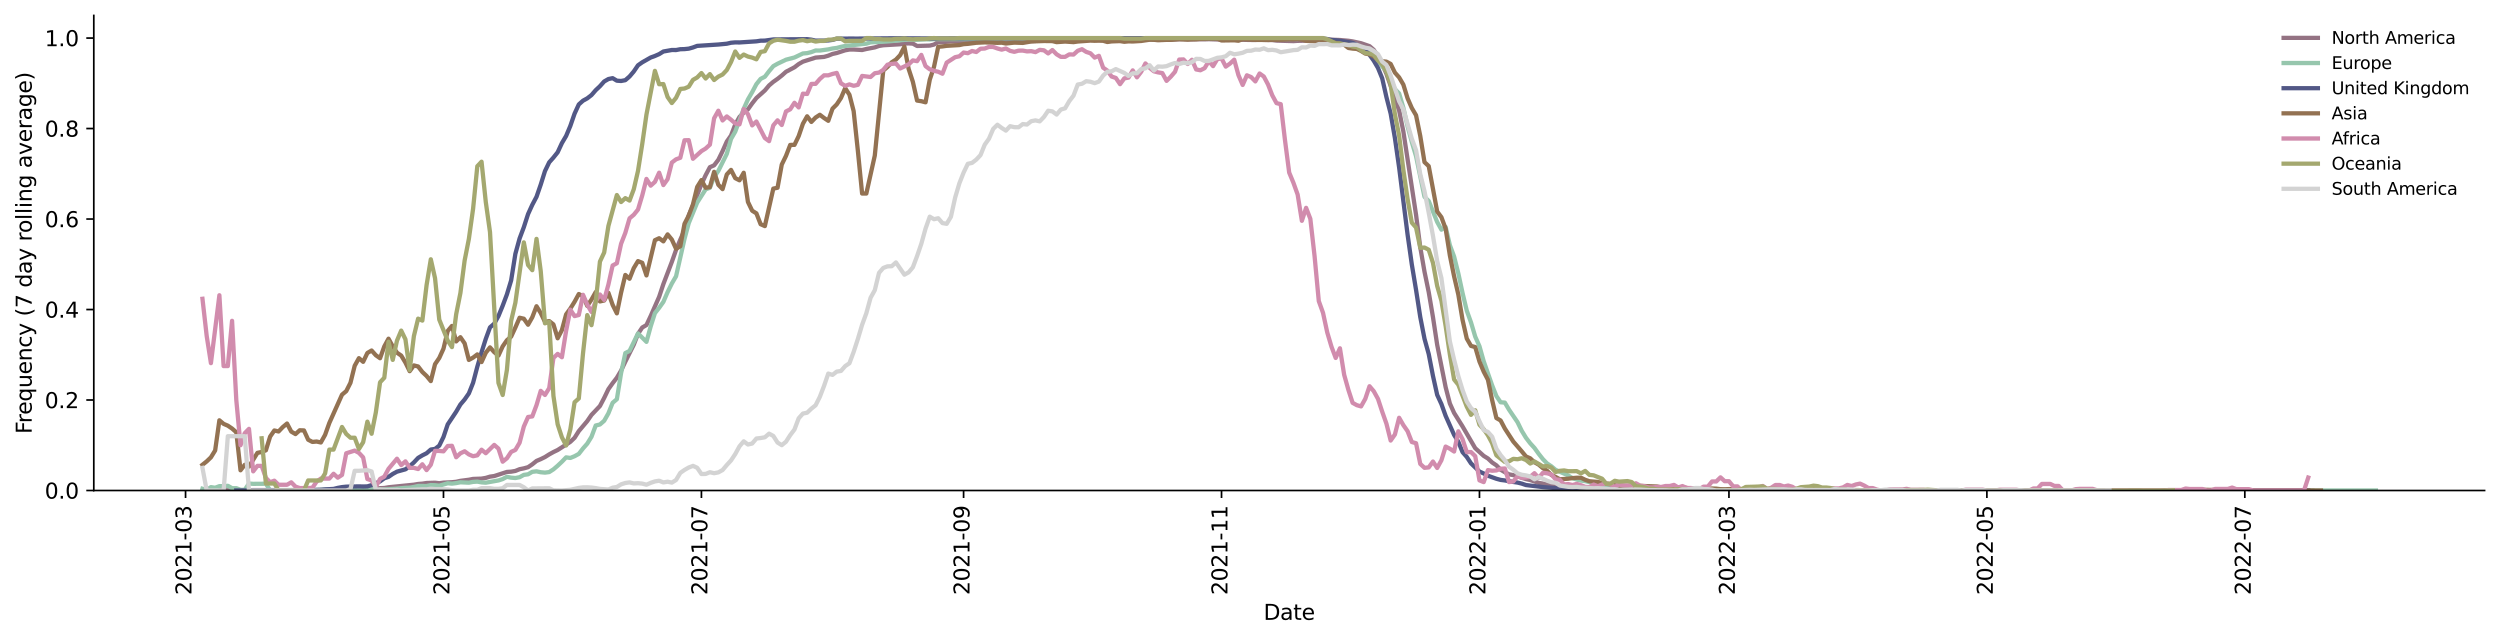 <?xml version="1.0" encoding="utf-8" standalone="no"?>
<!DOCTYPE svg PUBLIC "-//W3C//DTD SVG 1.1//EN"
  "http://www.w3.org/Graphics/SVG/1.1/DTD/svg11.dtd">
<svg xmlns:xlink="http://www.w3.org/1999/xlink" width="1166.981pt" height="298.621pt" viewBox="0 0 1166.981 298.621" xmlns="http://www.w3.org/2000/svg" version="1.1">
 <defs>
  <style type="text/css">*{stroke-linejoin: round; stroke-linecap: butt}</style>
 </defs>
 <g id="figure_1">
  <g id="patch_1">
   <path d="M 0 298.621 
L 1166.981 298.621 
L 1166.981 0 
L 0 0 
z
" style="fill: #ffffff"/>
  </g>
  <g id="axes_1">
   <g id="patch_2">
    <path d="M 43.781 228.96 
L 1159.781 228.96 
L 1159.781 7.2 
L 43.781 7.2 
z
" style="fill: #ffffff"/>
   </g>
   <g id="matplotlib.axis_1">
    <g id="xtick_1">
     <g id="line2d_1">
      <defs>
       <path id="m388b9b7508" d="M 0 0 
L 0 3.5 
" style="stroke: #000000; stroke-width: 0.8"/>
      </defs>
      <g>
       <use xlink:href="#m388b9b7508" x="86.613" y="228.96" style="stroke: #000000; stroke-width: 0.8"/>
      </g>
     </g>
     <g id="text_1">
      <!-- 2021-03 -->
      <g transform="translate(89.373 277.743)rotate(-90)scale(0.1 -0.1)">
       <defs>
        <path id="DejaVuSans-32" d="M 1228 531 
L 3431 531 
L 3431 0 
L 469 0 
L 469 531 
Q 828 903 1448 1529 
Q 2069 2156 2228 2338 
Q 2531 2678 2651 2914 
Q 2772 3150 2772 3378 
Q 2772 3750 2511 3984 
Q 2250 4219 1831 4219 
Q 1534 4219 1204 4116 
Q 875 4013 500 3803 
L 500 4441 
Q 881 4594 1212 4672 
Q 1544 4750 1819 4750 
Q 2544 4750 2975 4387 
Q 3406 4025 3406 3419 
Q 3406 3131 3298 2873 
Q 3191 2616 2906 2266 
Q 2828 2175 2409 1742 
Q 1991 1309 1228 531 
z
" transform="scale(0.016)"/>
        <path id="DejaVuSans-30" d="M 2034 4250 
Q 1547 4250 1301 3770 
Q 1056 3291 1056 2328 
Q 1056 1369 1301 889 
Q 1547 409 2034 409 
Q 2525 409 2770 889 
Q 3016 1369 3016 2328 
Q 3016 3291 2770 3770 
Q 2525 4250 2034 4250 
z
M 2034 4750 
Q 2819 4750 3233 4129 
Q 3647 3509 3647 2328 
Q 3647 1150 3233 529 
Q 2819 -91 2034 -91 
Q 1250 -91 836 529 
Q 422 1150 422 2328 
Q 422 3509 836 4129 
Q 1250 4750 2034 4750 
z
" transform="scale(0.016)"/>
        <path id="DejaVuSans-31" d="M 794 531 
L 1825 531 
L 1825 4091 
L 703 3866 
L 703 4441 
L 1819 4666 
L 2450 4666 
L 2450 531 
L 3481 531 
L 3481 0 
L 794 0 
L 794 531 
z
" transform="scale(0.016)"/>
        <path id="DejaVuSans-2d" d="M 313 2009 
L 1997 2009 
L 1997 1497 
L 313 1497 
L 313 2009 
z
" transform="scale(0.016)"/>
        <path id="DejaVuSans-33" d="M 2597 2516 
Q 3050 2419 3304 2112 
Q 3559 1806 3559 1356 
Q 3559 666 3084 287 
Q 2609 -91 1734 -91 
Q 1441 -91 1130 -33 
Q 819 25 488 141 
L 488 750 
Q 750 597 1062 519 
Q 1375 441 1716 441 
Q 2309 441 2620 675 
Q 2931 909 2931 1356 
Q 2931 1769 2642 2001 
Q 2353 2234 1838 2234 
L 1294 2234 
L 1294 2753 
L 1863 2753 
Q 2328 2753 2575 2939 
Q 2822 3125 2822 3475 
Q 2822 3834 2567 4026 
Q 2313 4219 1838 4219 
Q 1578 4219 1281 4162 
Q 984 4106 628 3988 
L 628 4550 
Q 988 4650 1302 4700 
Q 1616 4750 1894 4750 
Q 2613 4750 3031 4423 
Q 3450 4097 3450 3541 
Q 3450 3153 3228 2886 
Q 3006 2619 2597 2516 
z
" transform="scale(0.016)"/>
       </defs>
       <use xlink:href="#DejaVuSans-32"/>
       <use xlink:href="#DejaVuSans-30" x="63.623"/>
       <use xlink:href="#DejaVuSans-32" x="127.246"/>
       <use xlink:href="#DejaVuSans-31" x="190.869"/>
       <use xlink:href="#DejaVuSans-2d" x="254.492"/>
       <use xlink:href="#DejaVuSans-30" x="290.576"/>
       <use xlink:href="#DejaVuSans-33" x="354.199"/>
      </g>
     </g>
    </g>
    <g id="xtick_2">
     <g id="line2d_2">
      <g>
       <use xlink:href="#m388b9b7508" x="207.016" y="228.96" style="stroke: #000000; stroke-width: 0.8"/>
      </g>
     </g>
     <g id="text_2">
      <!-- 2021-05 -->
      <g transform="translate(209.776 277.743)rotate(-90)scale(0.1 -0.1)">
       <defs>
        <path id="DejaVuSans-35" d="M 691 4666 
L 3169 4666 
L 3169 4134 
L 1269 4134 
L 1269 2991 
Q 1406 3038 1543 3061 
Q 1681 3084 1819 3084 
Q 2600 3084 3056 2656 
Q 3513 2228 3513 1497 
Q 3513 744 3044 326 
Q 2575 -91 1722 -91 
Q 1428 -91 1123 -41 
Q 819 9 494 109 
L 494 744 
Q 775 591 1075 516 
Q 1375 441 1709 441 
Q 2250 441 2565 725 
Q 2881 1009 2881 1497 
Q 2881 1984 2565 2268 
Q 2250 2553 1709 2553 
Q 1456 2553 1204 2497 
Q 953 2441 691 2322 
L 691 4666 
z
" transform="scale(0.016)"/>
       </defs>
       <use xlink:href="#DejaVuSans-32"/>
       <use xlink:href="#DejaVuSans-30" x="63.623"/>
       <use xlink:href="#DejaVuSans-32" x="127.246"/>
       <use xlink:href="#DejaVuSans-31" x="190.869"/>
       <use xlink:href="#DejaVuSans-2d" x="254.492"/>
       <use xlink:href="#DejaVuSans-30" x="290.576"/>
       <use xlink:href="#DejaVuSans-35" x="354.199"/>
      </g>
     </g>
    </g>
    <g id="xtick_3">
     <g id="line2d_3">
      <g>
       <use xlink:href="#m388b9b7508" x="327.42" y="228.96" style="stroke: #000000; stroke-width: 0.8"/>
      </g>
     </g>
     <g id="text_3">
      <!-- 2021-07 -->
      <g transform="translate(330.179 277.743)rotate(-90)scale(0.1 -0.1)">
       <defs>
        <path id="DejaVuSans-37" d="M 525 4666 
L 3525 4666 
L 3525 4397 
L 1831 0 
L 1172 0 
L 2766 4134 
L 525 4134 
L 525 4666 
z
" transform="scale(0.016)"/>
       </defs>
       <use xlink:href="#DejaVuSans-32"/>
       <use xlink:href="#DejaVuSans-30" x="63.623"/>
       <use xlink:href="#DejaVuSans-32" x="127.246"/>
       <use xlink:href="#DejaVuSans-31" x="190.869"/>
       <use xlink:href="#DejaVuSans-2d" x="254.492"/>
       <use xlink:href="#DejaVuSans-30" x="290.576"/>
       <use xlink:href="#DejaVuSans-37" x="354.199"/>
      </g>
     </g>
    </g>
    <g id="xtick_4">
     <g id="line2d_4">
      <g>
       <use xlink:href="#m388b9b7508" x="449.797" y="228.96" style="stroke: #000000; stroke-width: 0.8"/>
      </g>
     </g>
     <g id="text_4">
      <!-- 2021-09 -->
      <g transform="translate(452.556 277.743)rotate(-90)scale(0.1 -0.1)">
       <defs>
        <path id="DejaVuSans-39" d="M 703 97 
L 703 672 
Q 941 559 1184 500 
Q 1428 441 1663 441 
Q 2288 441 2617 861 
Q 2947 1281 2994 2138 
Q 2813 1869 2534 1725 
Q 2256 1581 1919 1581 
Q 1219 1581 811 2004 
Q 403 2428 403 3163 
Q 403 3881 828 4315 
Q 1253 4750 1959 4750 
Q 2769 4750 3195 4129 
Q 3622 3509 3622 2328 
Q 3622 1225 3098 567 
Q 2575 -91 1691 -91 
Q 1453 -91 1209 -44 
Q 966 3 703 97 
z
M 1959 2075 
Q 2384 2075 2632 2365 
Q 2881 2656 2881 3163 
Q 2881 3666 2632 3958 
Q 2384 4250 1959 4250 
Q 1534 4250 1286 3958 
Q 1038 3666 1038 3163 
Q 1038 2656 1286 2365 
Q 1534 2075 1959 2075 
z
" transform="scale(0.016)"/>
       </defs>
       <use xlink:href="#DejaVuSans-32"/>
       <use xlink:href="#DejaVuSans-30" x="63.623"/>
       <use xlink:href="#DejaVuSans-32" x="127.246"/>
       <use xlink:href="#DejaVuSans-31" x="190.869"/>
       <use xlink:href="#DejaVuSans-2d" x="254.492"/>
       <use xlink:href="#DejaVuSans-30" x="290.576"/>
       <use xlink:href="#DejaVuSans-39" x="354.199"/>
      </g>
     </g>
    </g>
    <g id="xtick_5">
     <g id="line2d_5">
      <g>
       <use xlink:href="#m388b9b7508" x="570.2" y="228.96" style="stroke: #000000; stroke-width: 0.8"/>
      </g>
     </g>
     <g id="text_5">
      <!-- 2021-11 -->
      <g transform="translate(572.959 277.743)rotate(-90)scale(0.1 -0.1)">
       <use xlink:href="#DejaVuSans-32"/>
       <use xlink:href="#DejaVuSans-30" x="63.623"/>
       <use xlink:href="#DejaVuSans-32" x="127.246"/>
       <use xlink:href="#DejaVuSans-31" x="190.869"/>
       <use xlink:href="#DejaVuSans-2d" x="254.492"/>
       <use xlink:href="#DejaVuSans-31" x="290.576"/>
       <use xlink:href="#DejaVuSans-31" x="354.199"/>
      </g>
     </g>
    </g>
    <g id="xtick_6">
     <g id="line2d_6">
      <g>
       <use xlink:href="#m388b9b7508" x="690.603" y="228.96" style="stroke: #000000; stroke-width: 0.8"/>
      </g>
     </g>
     <g id="text_6">
      <!-- 2022-01 -->
      <g transform="translate(693.363 277.743)rotate(-90)scale(0.1 -0.1)">
       <use xlink:href="#DejaVuSans-32"/>
       <use xlink:href="#DejaVuSans-30" x="63.623"/>
       <use xlink:href="#DejaVuSans-32" x="127.246"/>
       <use xlink:href="#DejaVuSans-32" x="190.869"/>
       <use xlink:href="#DejaVuSans-2d" x="254.492"/>
       <use xlink:href="#DejaVuSans-30" x="290.576"/>
       <use xlink:href="#DejaVuSans-31" x="354.199"/>
      </g>
     </g>
    </g>
    <g id="xtick_7">
     <g id="line2d_7">
      <g>
       <use xlink:href="#m388b9b7508" x="807.059" y="228.96" style="stroke: #000000; stroke-width: 0.8"/>
      </g>
     </g>
     <g id="text_7">
      <!-- 2022-03 -->
      <g transform="translate(809.818 277.743)rotate(-90)scale(0.1 -0.1)">
       <use xlink:href="#DejaVuSans-32"/>
       <use xlink:href="#DejaVuSans-30" x="63.623"/>
       <use xlink:href="#DejaVuSans-32" x="127.246"/>
       <use xlink:href="#DejaVuSans-32" x="190.869"/>
       <use xlink:href="#DejaVuSans-2d" x="254.492"/>
       <use xlink:href="#DejaVuSans-30" x="290.576"/>
       <use xlink:href="#DejaVuSans-33" x="354.199"/>
      </g>
     </g>
    </g>
    <g id="xtick_8">
     <g id="line2d_8">
      <g>
       <use xlink:href="#m388b9b7508" x="927.462" y="228.96" style="stroke: #000000; stroke-width: 0.8"/>
      </g>
     </g>
     <g id="text_8">
      <!-- 2022-05 -->
      <g transform="translate(930.222 277.743)rotate(-90)scale(0.1 -0.1)">
       <use xlink:href="#DejaVuSans-32"/>
       <use xlink:href="#DejaVuSans-30" x="63.623"/>
       <use xlink:href="#DejaVuSans-32" x="127.246"/>
       <use xlink:href="#DejaVuSans-32" x="190.869"/>
       <use xlink:href="#DejaVuSans-2d" x="254.492"/>
       <use xlink:href="#DejaVuSans-30" x="290.576"/>
       <use xlink:href="#DejaVuSans-35" x="354.199"/>
      </g>
     </g>
    </g>
    <g id="xtick_9">
     <g id="line2d_9">
      <g>
       <use xlink:href="#m388b9b7508" x="1047.865" y="228.96" style="stroke: #000000; stroke-width: 0.8"/>
      </g>
     </g>
     <g id="text_9">
      <!-- 2022-07 -->
      <g transform="translate(1050.625 277.743)rotate(-90)scale(0.1 -0.1)">
       <use xlink:href="#DejaVuSans-32"/>
       <use xlink:href="#DejaVuSans-30" x="63.623"/>
       <use xlink:href="#DejaVuSans-32" x="127.246"/>
       <use xlink:href="#DejaVuSans-32" x="190.869"/>
       <use xlink:href="#DejaVuSans-2d" x="254.492"/>
       <use xlink:href="#DejaVuSans-30" x="290.576"/>
       <use xlink:href="#DejaVuSans-37" x="354.199"/>
      </g>
     </g>
    </g>
    <g id="text_10">
     <!-- Date -->
     <g transform="translate(589.83 289.341)scale(0.1 -0.1)">
      <defs>
       <path id="DejaVuSans-44" d="M 1259 4147 
L 1259 519 
L 2022 519 
Q 2988 519 3436 956 
Q 3884 1394 3884 2338 
Q 3884 3275 3436 3711 
Q 2988 4147 2022 4147 
L 1259 4147 
z
M 628 4666 
L 1925 4666 
Q 3281 4666 3915 4102 
Q 4550 3538 4550 2338 
Q 4550 1131 3912 565 
Q 3275 0 1925 0 
L 628 0 
L 628 4666 
z
" transform="scale(0.016)"/>
       <path id="DejaVuSans-61" d="M 2194 1759 
Q 1497 1759 1228 1600 
Q 959 1441 959 1056 
Q 959 750 1161 570 
Q 1363 391 1709 391 
Q 2188 391 2477 730 
Q 2766 1069 2766 1631 
L 2766 1759 
L 2194 1759 
z
M 3341 1997 
L 3341 0 
L 2766 0 
L 2766 531 
Q 2569 213 2275 61 
Q 1981 -91 1556 -91 
Q 1019 -91 701 211 
Q 384 513 384 1019 
Q 384 1609 779 1909 
Q 1175 2209 1959 2209 
L 2766 2209 
L 2766 2266 
Q 2766 2663 2505 2880 
Q 2244 3097 1772 3097 
Q 1472 3097 1187 3025 
Q 903 2953 641 2809 
L 641 3341 
Q 956 3463 1253 3523 
Q 1550 3584 1831 3584 
Q 2591 3584 2966 3190 
Q 3341 2797 3341 1997 
z
" transform="scale(0.016)"/>
       <path id="DejaVuSans-74" d="M 1172 4494 
L 1172 3500 
L 2356 3500 
L 2356 3053 
L 1172 3053 
L 1172 1153 
Q 1172 725 1289 603 
Q 1406 481 1766 481 
L 2356 481 
L 2356 0 
L 1766 0 
Q 1100 0 847 248 
Q 594 497 594 1153 
L 594 3053 
L 172 3053 
L 172 3500 
L 594 3500 
L 594 4494 
L 1172 4494 
z
" transform="scale(0.016)"/>
       <path id="DejaVuSans-65" d="M 3597 1894 
L 3597 1613 
L 953 1613 
Q 991 1019 1311 708 
Q 1631 397 2203 397 
Q 2534 397 2845 478 
Q 3156 559 3463 722 
L 3463 178 
Q 3153 47 2828 -22 
Q 2503 -91 2169 -91 
Q 1331 -91 842 396 
Q 353 884 353 1716 
Q 353 2575 817 3079 
Q 1281 3584 2069 3584 
Q 2775 3584 3186 3129 
Q 3597 2675 3597 1894 
z
M 3022 2063 
Q 3016 2534 2758 2815 
Q 2500 3097 2075 3097 
Q 1594 3097 1305 2825 
Q 1016 2553 972 2059 
L 3022 2063 
z
" transform="scale(0.016)"/>
      </defs>
      <use xlink:href="#DejaVuSans-44"/>
      <use xlink:href="#DejaVuSans-61" x="77.002"/>
      <use xlink:href="#DejaVuSans-74" x="138.281"/>
      <use xlink:href="#DejaVuSans-65" x="177.49"/>
     </g>
    </g>
   </g>
   <g id="matplotlib.axis_2">
    <g id="ytick_1">
     <g id="line2d_10">
      <defs>
       <path id="m72ff77d808" d="M 0 0 
L -3.5 0 
" style="stroke: #000000; stroke-width: 0.8"/>
      </defs>
      <g>
       <use xlink:href="#m72ff77d808" x="43.781" y="228.96" style="stroke: #000000; stroke-width: 0.8"/>
      </g>
     </g>
     <g id="text_11">
      <!-- 0.0 -->
      <g transform="translate(20.878 232.759)scale(0.1 -0.1)">
       <defs>
        <path id="DejaVuSans-2e" d="M 684 794 
L 1344 794 
L 1344 0 
L 684 0 
L 684 794 
z
" transform="scale(0.016)"/>
       </defs>
       <use xlink:href="#DejaVuSans-30"/>
       <use xlink:href="#DejaVuSans-2e" x="63.623"/>
       <use xlink:href="#DejaVuSans-30" x="95.41"/>
      </g>
     </g>
    </g>
    <g id="ytick_2">
     <g id="line2d_11">
      <g>
       <use xlink:href="#m72ff77d808" x="43.781" y="186.72" style="stroke: #000000; stroke-width: 0.8"/>
      </g>
     </g>
     <g id="text_12">
      <!-- 0.2 -->
      <g transform="translate(20.878 190.519)scale(0.1 -0.1)">
       <use xlink:href="#DejaVuSans-30"/>
       <use xlink:href="#DejaVuSans-2e" x="63.623"/>
       <use xlink:href="#DejaVuSans-32" x="95.41"/>
      </g>
     </g>
    </g>
    <g id="ytick_3">
     <g id="line2d_12">
      <g>
       <use xlink:href="#m72ff77d808" x="43.781" y="144.48" style="stroke: #000000; stroke-width: 0.8"/>
      </g>
     </g>
     <g id="text_13">
      <!-- 0.4 -->
      <g transform="translate(20.878 148.279)scale(0.1 -0.1)">
       <defs>
        <path id="DejaVuSans-34" d="M 2419 4116 
L 825 1625 
L 2419 1625 
L 2419 4116 
z
M 2253 4666 
L 3047 4666 
L 3047 1625 
L 3713 1625 
L 3713 1100 
L 3047 1100 
L 3047 0 
L 2419 0 
L 2419 1100 
L 313 1100 
L 313 1709 
L 2253 4666 
z
" transform="scale(0.016)"/>
       </defs>
       <use xlink:href="#DejaVuSans-30"/>
       <use xlink:href="#DejaVuSans-2e" x="63.623"/>
       <use xlink:href="#DejaVuSans-34" x="95.41"/>
      </g>
     </g>
    </g>
    <g id="ytick_4">
     <g id="line2d_13">
      <g>
       <use xlink:href="#m72ff77d808" x="43.781" y="102.24" style="stroke: #000000; stroke-width: 0.8"/>
      </g>
     </g>
     <g id="text_14">
      <!-- 0.6 -->
      <g transform="translate(20.878 106.039)scale(0.1 -0.1)">
       <defs>
        <path id="DejaVuSans-36" d="M 2113 2584 
Q 1688 2584 1439 2293 
Q 1191 2003 1191 1497 
Q 1191 994 1439 701 
Q 1688 409 2113 409 
Q 2538 409 2786 701 
Q 3034 994 3034 1497 
Q 3034 2003 2786 2293 
Q 2538 2584 2113 2584 
z
M 3366 4563 
L 3366 3988 
Q 3128 4100 2886 4159 
Q 2644 4219 2406 4219 
Q 1781 4219 1451 3797 
Q 1122 3375 1075 2522 
Q 1259 2794 1537 2939 
Q 1816 3084 2150 3084 
Q 2853 3084 3261 2657 
Q 3669 2231 3669 1497 
Q 3669 778 3244 343 
Q 2819 -91 2113 -91 
Q 1303 -91 875 529 
Q 447 1150 447 2328 
Q 447 3434 972 4092 
Q 1497 4750 2381 4750 
Q 2619 4750 2861 4703 
Q 3103 4656 3366 4563 
z
" transform="scale(0.016)"/>
       </defs>
       <use xlink:href="#DejaVuSans-30"/>
       <use xlink:href="#DejaVuSans-2e" x="63.623"/>
       <use xlink:href="#DejaVuSans-36" x="95.41"/>
      </g>
     </g>
    </g>
    <g id="ytick_5">
     <g id="line2d_14">
      <g>
       <use xlink:href="#m72ff77d808" x="43.781" y="60" style="stroke: #000000; stroke-width: 0.8"/>
      </g>
     </g>
     <g id="text_15">
      <!-- 0.8 -->
      <g transform="translate(20.878 63.799)scale(0.1 -0.1)">
       <defs>
        <path id="DejaVuSans-38" d="M 2034 2216 
Q 1584 2216 1326 1975 
Q 1069 1734 1069 1313 
Q 1069 891 1326 650 
Q 1584 409 2034 409 
Q 2484 409 2743 651 
Q 3003 894 3003 1313 
Q 3003 1734 2745 1975 
Q 2488 2216 2034 2216 
z
M 1403 2484 
Q 997 2584 770 2862 
Q 544 3141 544 3541 
Q 544 4100 942 4425 
Q 1341 4750 2034 4750 
Q 2731 4750 3128 4425 
Q 3525 4100 3525 3541 
Q 3525 3141 3298 2862 
Q 3072 2584 2669 2484 
Q 3125 2378 3379 2068 
Q 3634 1759 3634 1313 
Q 3634 634 3220 271 
Q 2806 -91 2034 -91 
Q 1263 -91 848 271 
Q 434 634 434 1313 
Q 434 1759 690 2068 
Q 947 2378 1403 2484 
z
M 1172 3481 
Q 1172 3119 1398 2916 
Q 1625 2713 2034 2713 
Q 2441 2713 2670 2916 
Q 2900 3119 2900 3481 
Q 2900 3844 2670 4047 
Q 2441 4250 2034 4250 
Q 1625 4250 1398 4047 
Q 1172 3844 1172 3481 
z
" transform="scale(0.016)"/>
       </defs>
       <use xlink:href="#DejaVuSans-30"/>
       <use xlink:href="#DejaVuSans-2e" x="63.623"/>
       <use xlink:href="#DejaVuSans-38" x="95.41"/>
      </g>
     </g>
    </g>
    <g id="ytick_6">
     <g id="line2d_15">
      <g>
       <use xlink:href="#m72ff77d808" x="43.781" y="17.76" style="stroke: #000000; stroke-width: 0.8"/>
      </g>
     </g>
     <g id="text_16">
      <!-- 1.0 -->
      <g transform="translate(20.878 21.559)scale(0.1 -0.1)">
       <use xlink:href="#DejaVuSans-31"/>
       <use xlink:href="#DejaVuSans-2e" x="63.623"/>
       <use xlink:href="#DejaVuSans-30" x="95.41"/>
      </g>
     </g>
    </g>
    <g id="text_17">
     <!-- Frequency (7 day rolling average) -->
     <g transform="translate(14.798 202.529)rotate(-90)scale(0.1 -0.1)">
      <defs>
       <path id="DejaVuSans-46" d="M 628 4666 
L 3309 4666 
L 3309 4134 
L 1259 4134 
L 1259 2759 
L 3109 2759 
L 3109 2228 
L 1259 2228 
L 1259 0 
L 628 0 
L 628 4666 
z
" transform="scale(0.016)"/>
       <path id="DejaVuSans-72" d="M 2631 2963 
Q 2534 3019 2420 3045 
Q 2306 3072 2169 3072 
Q 1681 3072 1420 2755 
Q 1159 2438 1159 1844 
L 1159 0 
L 581 0 
L 581 3500 
L 1159 3500 
L 1159 2956 
Q 1341 3275 1631 3429 
Q 1922 3584 2338 3584 
Q 2397 3584 2469 3576 
Q 2541 3569 2628 3553 
L 2631 2963 
z
" transform="scale(0.016)"/>
       <path id="DejaVuSans-71" d="M 947 1747 
Q 947 1113 1208 752 
Q 1469 391 1925 391 
Q 2381 391 2643 752 
Q 2906 1113 2906 1747 
Q 2906 2381 2643 2742 
Q 2381 3103 1925 3103 
Q 1469 3103 1208 2742 
Q 947 2381 947 1747 
z
M 2906 525 
Q 2725 213 2448 61 
Q 2172 -91 1784 -91 
Q 1150 -91 751 415 
Q 353 922 353 1747 
Q 353 2572 751 3078 
Q 1150 3584 1784 3584 
Q 2172 3584 2448 3432 
Q 2725 3281 2906 2969 
L 2906 3500 
L 3481 3500 
L 3481 -1331 
L 2906 -1331 
L 2906 525 
z
" transform="scale(0.016)"/>
       <path id="DejaVuSans-75" d="M 544 1381 
L 544 3500 
L 1119 3500 
L 1119 1403 
Q 1119 906 1312 657 
Q 1506 409 1894 409 
Q 2359 409 2629 706 
Q 2900 1003 2900 1516 
L 2900 3500 
L 3475 3500 
L 3475 0 
L 2900 0 
L 2900 538 
Q 2691 219 2414 64 
Q 2138 -91 1772 -91 
Q 1169 -91 856 284 
Q 544 659 544 1381 
z
M 1991 3584 
L 1991 3584 
z
" transform="scale(0.016)"/>
       <path id="DejaVuSans-6e" d="M 3513 2113 
L 3513 0 
L 2938 0 
L 2938 2094 
Q 2938 2591 2744 2837 
Q 2550 3084 2163 3084 
Q 1697 3084 1428 2787 
Q 1159 2491 1159 1978 
L 1159 0 
L 581 0 
L 581 3500 
L 1159 3500 
L 1159 2956 
Q 1366 3272 1645 3428 
Q 1925 3584 2291 3584 
Q 2894 3584 3203 3211 
Q 3513 2838 3513 2113 
z
" transform="scale(0.016)"/>
       <path id="DejaVuSans-63" d="M 3122 3366 
L 3122 2828 
Q 2878 2963 2633 3030 
Q 2388 3097 2138 3097 
Q 1578 3097 1268 2742 
Q 959 2388 959 1747 
Q 959 1106 1268 751 
Q 1578 397 2138 397 
Q 2388 397 2633 464 
Q 2878 531 3122 666 
L 3122 134 
Q 2881 22 2623 -34 
Q 2366 -91 2075 -91 
Q 1284 -91 818 406 
Q 353 903 353 1747 
Q 353 2603 823 3093 
Q 1294 3584 2113 3584 
Q 2378 3584 2631 3529 
Q 2884 3475 3122 3366 
z
" transform="scale(0.016)"/>
       <path id="DejaVuSans-79" d="M 2059 -325 
Q 1816 -950 1584 -1140 
Q 1353 -1331 966 -1331 
L 506 -1331 
L 506 -850 
L 844 -850 
Q 1081 -850 1212 -737 
Q 1344 -625 1503 -206 
L 1606 56 
L 191 3500 
L 800 3500 
L 1894 763 
L 2988 3500 
L 3597 3500 
L 2059 -325 
z
" transform="scale(0.016)"/>
       <path id="DejaVuSans-20" transform="scale(0.016)"/>
       <path id="DejaVuSans-28" d="M 1984 4856 
Q 1566 4138 1362 3434 
Q 1159 2731 1159 2009 
Q 1159 1288 1364 580 
Q 1569 -128 1984 -844 
L 1484 -844 
Q 1016 -109 783 600 
Q 550 1309 550 2009 
Q 550 2706 781 3412 
Q 1013 4119 1484 4856 
L 1984 4856 
z
" transform="scale(0.016)"/>
       <path id="DejaVuSans-64" d="M 2906 2969 
L 2906 4863 
L 3481 4863 
L 3481 0 
L 2906 0 
L 2906 525 
Q 2725 213 2448 61 
Q 2172 -91 1784 -91 
Q 1150 -91 751 415 
Q 353 922 353 1747 
Q 353 2572 751 3078 
Q 1150 3584 1784 3584 
Q 2172 3584 2448 3432 
Q 2725 3281 2906 2969 
z
M 947 1747 
Q 947 1113 1208 752 
Q 1469 391 1925 391 
Q 2381 391 2643 752 
Q 2906 1113 2906 1747 
Q 2906 2381 2643 2742 
Q 2381 3103 1925 3103 
Q 1469 3103 1208 2742 
Q 947 2381 947 1747 
z
" transform="scale(0.016)"/>
       <path id="DejaVuSans-6f" d="M 1959 3097 
Q 1497 3097 1228 2736 
Q 959 2375 959 1747 
Q 959 1119 1226 758 
Q 1494 397 1959 397 
Q 2419 397 2687 759 
Q 2956 1122 2956 1747 
Q 2956 2369 2687 2733 
Q 2419 3097 1959 3097 
z
M 1959 3584 
Q 2709 3584 3137 3096 
Q 3566 2609 3566 1747 
Q 3566 888 3137 398 
Q 2709 -91 1959 -91 
Q 1206 -91 779 398 
Q 353 888 353 1747 
Q 353 2609 779 3096 
Q 1206 3584 1959 3584 
z
" transform="scale(0.016)"/>
       <path id="DejaVuSans-6c" d="M 603 4863 
L 1178 4863 
L 1178 0 
L 603 0 
L 603 4863 
z
" transform="scale(0.016)"/>
       <path id="DejaVuSans-69" d="M 603 3500 
L 1178 3500 
L 1178 0 
L 603 0 
L 603 3500 
z
M 603 4863 
L 1178 4863 
L 1178 4134 
L 603 4134 
L 603 4863 
z
" transform="scale(0.016)"/>
       <path id="DejaVuSans-67" d="M 2906 1791 
Q 2906 2416 2648 2759 
Q 2391 3103 1925 3103 
Q 1463 3103 1205 2759 
Q 947 2416 947 1791 
Q 947 1169 1205 825 
Q 1463 481 1925 481 
Q 2391 481 2648 825 
Q 2906 1169 2906 1791 
z
M 3481 434 
Q 3481 -459 3084 -895 
Q 2688 -1331 1869 -1331 
Q 1566 -1331 1297 -1286 
Q 1028 -1241 775 -1147 
L 775 -588 
Q 1028 -725 1275 -790 
Q 1522 -856 1778 -856 
Q 2344 -856 2625 -561 
Q 2906 -266 2906 331 
L 2906 616 
Q 2728 306 2450 153 
Q 2172 0 1784 0 
Q 1141 0 747 490 
Q 353 981 353 1791 
Q 353 2603 747 3093 
Q 1141 3584 1784 3584 
Q 2172 3584 2450 3431 
Q 2728 3278 2906 2969 
L 2906 3500 
L 3481 3500 
L 3481 434 
z
" transform="scale(0.016)"/>
       <path id="DejaVuSans-76" d="M 191 3500 
L 800 3500 
L 1894 563 
L 2988 3500 
L 3597 3500 
L 2284 0 
L 1503 0 
L 191 3500 
z
" transform="scale(0.016)"/>
       <path id="DejaVuSans-29" d="M 513 4856 
L 1013 4856 
Q 1481 4119 1714 3412 
Q 1947 2706 1947 2009 
Q 1947 1309 1714 600 
Q 1481 -109 1013 -844 
L 513 -844 
Q 928 -128 1133 580 
Q 1338 1288 1338 2009 
Q 1338 2731 1133 3434 
Q 928 4138 513 4856 
z
" transform="scale(0.016)"/>
      </defs>
      <use xlink:href="#DejaVuSans-46"/>
      <use xlink:href="#DejaVuSans-72" x="50.27"/>
      <use xlink:href="#DejaVuSans-65" x="89.133"/>
      <use xlink:href="#DejaVuSans-71" x="150.656"/>
      <use xlink:href="#DejaVuSans-75" x="214.133"/>
      <use xlink:href="#DejaVuSans-65" x="277.512"/>
      <use xlink:href="#DejaVuSans-6e" x="339.035"/>
      <use xlink:href="#DejaVuSans-63" x="402.414"/>
      <use xlink:href="#DejaVuSans-79" x="457.395"/>
      <use xlink:href="#DejaVuSans-20" x="516.574"/>
      <use xlink:href="#DejaVuSans-28" x="548.361"/>
      <use xlink:href="#DejaVuSans-37" x="587.375"/>
      <use xlink:href="#DejaVuSans-20" x="650.998"/>
      <use xlink:href="#DejaVuSans-64" x="682.785"/>
      <use xlink:href="#DejaVuSans-61" x="746.262"/>
      <use xlink:href="#DejaVuSans-79" x="807.541"/>
      <use xlink:href="#DejaVuSans-20" x="866.721"/>
      <use xlink:href="#DejaVuSans-72" x="898.508"/>
      <use xlink:href="#DejaVuSans-6f" x="937.371"/>
      <use xlink:href="#DejaVuSans-6c" x="998.553"/>
      <use xlink:href="#DejaVuSans-6c" x="1026.336"/>
      <use xlink:href="#DejaVuSans-69" x="1054.119"/>
      <use xlink:href="#DejaVuSans-6e" x="1081.902"/>
      <use xlink:href="#DejaVuSans-67" x="1145.281"/>
      <use xlink:href="#DejaVuSans-20" x="1208.758"/>
      <use xlink:href="#DejaVuSans-61" x="1240.545"/>
      <use xlink:href="#DejaVuSans-76" x="1301.824"/>
      <use xlink:href="#DejaVuSans-65" x="1361.004"/>
      <use xlink:href="#DejaVuSans-72" x="1422.527"/>
      <use xlink:href="#DejaVuSans-61" x="1463.641"/>
      <use xlink:href="#DejaVuSans-67" x="1524.92"/>
      <use xlink:href="#DejaVuSans-65" x="1588.396"/>
      <use xlink:href="#DejaVuSans-29" x="1649.92"/>
     </g>
    </g>
   </g>
   <g id="line2d_16">
    <path d="M 96.482 228.54 
L 98.456 228.912 
L 104.378 228.892 
L 108.325 228.79 
L 157.671 228.729 
L 165.566 228.533 
L 167.54 228.284 
L 179.383 227.793 
L 181.357 227.451 
L 193.2 226.248 
L 195.174 225.917 
L 197.147 225.761 
L 199.121 225.46 
L 203.069 225.324 
L 205.043 225.566 
L 207.016 225.289 
L 210.964 225.1 
L 212.938 224.892 
L 214.912 224.454 
L 218.859 223.946 
L 220.833 223.561 
L 224.781 223.419 
L 226.755 223.079 
L 228.729 222.489 
L 230.702 222.213 
L 236.624 220.293 
L 238.598 220.173 
L 240.571 219.828 
L 242.545 219.023 
L 244.519 218.629 
L 246.493 218.079 
L 248.467 216.747 
L 250.441 215.157 
L 252.414 214.32 
L 254.388 213.351 
L 256.362 212.105 
L 258.336 211.01 
L 260.31 210.062 
L 266.231 206.25 
L 268.205 204.364 
L 270.179 201.235 
L 274.126 196.556 
L 276.1 193.673 
L 280.048 189.524 
L 282.022 185.753 
L 283.996 181.651 
L 285.969 178.873 
L 287.943 176.328 
L 289.917 173 
L 291.891 168.823 
L 295.839 160.895 
L 297.812 155.856 
L 299.786 152.884 
L 301.76 151.735 
L 303.734 147.521 
L 307.681 138.554 
L 309.655 132.604 
L 313.603 122.267 
L 315.577 116.654 
L 317.551 111.869 
L 319.524 107.489 
L 321.498 100.516 
L 323.472 95.993 
L 327.42 86.029 
L 329.394 81.764 
L 331.367 78.041 
L 333.341 77.173 
L 335.315 74.582 
L 337.289 70.554 
L 339.263 66.083 
L 341.237 63.274 
L 343.21 58.111 
L 345.184 54.595 
L 347.158 52.555 
L 349.132 51.032 
L 351.106 48.261 
L 353.079 45.753 
L 357.027 42.227 
L 359.001 39.883 
L 360.975 38.197 
L 362.949 36.812 
L 364.922 35.259 
L 366.896 33.501 
L 370.844 31.417 
L 372.818 29.905 
L 374.792 28.777 
L 380.713 26.886 
L 384.661 26.561 
L 386.634 25.99 
L 388.608 25.182 
L 390.582 24.748 
L 394.53 23.477 
L 396.504 23.128 
L 398.477 23.116 
L 402.425 23.347 
L 404.399 22.871 
L 408.347 22.121 
L 410.32 21.453 
L 412.294 21.129 
L 420.189 20.658 
L 422.163 20.338 
L 424.137 20.25 
L 426.111 20.363 
L 428.085 21.458 
L 434.006 21.287 
L 435.98 20.806 
L 437.954 19.591 
L 439.928 19.654 
L 443.875 19.337 
L 445.849 19.421 
L 453.744 19.046 
L 457.692 19.139 
L 459.666 19.37 
L 463.614 19.542 
L 473.483 18.707 
L 475.457 19.102 
L 479.404 19.043 
L 481.378 19.189 
L 483.352 19.101 
L 485.326 18.656 
L 489.273 18.694 
L 491.247 18.452 
L 497.169 18.318 
L 503.09 18.194 
L 509.012 18.289 
L 510.985 18.62 
L 516.907 18.731 
L 518.881 18.687 
L 520.854 18.384 
L 528.75 18.271 
L 536.645 18.395 
L 540.593 18.605 
L 544.54 18.563 
L 550.462 18.297 
L 552.436 18.27 
L 556.383 18.39 
L 558.357 18.324 
L 562.305 18.366 
L 564.279 18.294 
L 568.226 18.427 
L 572.174 18.455 
L 578.095 18.512 
L 582.043 18.618 
L 585.991 18.685 
L 587.964 18.566 
L 593.886 18.701 
L 595.86 18.957 
L 603.755 19.194 
L 605.729 19.068 
L 609.677 18.987 
L 613.624 18.755 
L 615.598 18.586 
L 621.519 18.531 
L 625.467 18.678 
L 629.415 19.025 
L 631.389 19.325 
L 635.336 20.179 
L 639.284 21.539 
L 641.258 23.255 
L 643.232 26.25 
L 645.205 30.031 
L 647.179 34.477 
L 651.127 45.75 
L 653.101 51.608 
L 655.074 61.348 
L 660.996 100.233 
L 662.97 115.445 
L 664.944 126.816 
L 666.917 136.375 
L 668.891 147.989 
L 670.865 160.954 
L 674.813 180.746 
L 676.787 188.358 
L 678.76 192.749 
L 682.708 199.064 
L 686.656 205.85 
L 688.629 209.22 
L 692.577 212.797 
L 694.551 214.02 
L 696.525 215.88 
L 698.499 217.208 
L 700.472 219.251 
L 702.446 220.415 
L 704.42 221.42 
L 706.394 221.782 
L 708.368 222.279 
L 710.342 223.03 
L 712.315 223.635 
L 714.289 224.073 
L 718.237 225.399 
L 724.158 226.393 
L 726.132 226.753 
L 751.792 228.29 
L 765.609 228.543 
L 771.53 228.632 
L 777.452 228.637 
L 783.373 228.677 
L 789.295 228.841 
L 795.216 228.744 
L 832.719 228.701 
L 840.614 228.818 
L 846.535 228.81 
L 854.431 228.808 
L 860.352 228.854 
L 870.221 228.917 
L 880.09 228.917 
L 1079.447 228.951 
L 1079.447 228.951 
" clip-path="url(#p722bca0779)" style="fill: none; stroke: #947383; stroke-width: 2; stroke-linecap: square"/>
   </g>
   <g id="line2d_17">
    <path d="M 94.509 228.135 
L 96.482 228.667 
L 98.456 227.387 
L 100.43 227.68 
L 102.404 226.935 
L 104.378 226.935 
L 106.351 226.762 
L 108.325 227.883 
L 110.299 227.883 
L 112.273 228.628 
L 114.247 228.628 
L 116.221 225.714 
L 118.194 225.858 
L 124.116 225.806 
L 126.09 228.893 
L 133.985 228.848 
L 137.933 228.717 
L 143.854 228.62 
L 145.828 228.719 
L 149.776 228.61 
L 157.671 228.412 
L 161.619 228.622 
L 163.592 228.431 
L 165.566 228.468 
L 167.54 228.195 
L 171.488 228.161 
L 173.461 228.372 
L 175.435 228.34 
L 177.409 228.623 
L 185.304 228.083 
L 189.252 227.695 
L 191.226 227.643 
L 193.2 227.309 
L 195.174 226.837 
L 199.121 226.854 
L 201.095 226.436 
L 203.069 226.5 
L 205.043 226.719 
L 208.99 225.593 
L 210.964 225.754 
L 212.938 225.507 
L 214.912 225.128 
L 218.859 225.315 
L 220.833 224.944 
L 222.807 224.82 
L 224.781 225.173 
L 226.755 225.317 
L 232.676 224.271 
L 234.65 223.625 
L 236.624 222.568 
L 238.598 222.973 
L 240.571 223.135 
L 242.545 222.759 
L 244.519 221.671 
L 246.493 221.401 
L 248.467 220.246 
L 250.441 220.017 
L 252.414 220.435 
L 254.388 220.613 
L 256.362 220.358 
L 258.336 219.091 
L 260.31 217.403 
L 262.284 215.536 
L 264.257 213.494 
L 266.231 213.771 
L 268.205 212.958 
L 270.179 211.871 
L 272.153 209.33 
L 274.126 207.091 
L 276.1 203.88 
L 278.074 198.618 
L 280.048 198.146 
L 282.022 196.421 
L 283.996 192.94 
L 285.969 188.025 
L 287.943 186.355 
L 289.917 174.189 
L 291.891 164.817 
L 293.865 163.806 
L 297.812 155.652 
L 301.76 159.572 
L 303.734 152.379 
L 305.708 146.18 
L 307.681 143.688 
L 309.655 140.92 
L 311.629 136.349 
L 313.603 132.35 
L 315.577 128.951 
L 319.524 111.5 
L 321.498 104.158 
L 325.446 94.572 
L 329.394 88.371 
L 331.367 87.657 
L 333.341 82.567 
L 335.315 79.78 
L 339.263 71.816 
L 341.237 64.871 
L 343.21 61.455 
L 347.158 50.757 
L 349.132 46.405 
L 351.106 43.02 
L 353.079 39.279 
L 355.053 36.825 
L 357.027 35.819 
L 359.001 33.227 
L 360.975 30.874 
L 362.949 29.752 
L 366.896 27.868 
L 370.844 26.833 
L 374.792 24.96 
L 376.765 24.797 
L 378.739 24.316 
L 380.713 23.571 
L 382.687 23.593 
L 386.634 23.053 
L 388.608 22.629 
L 390.582 22.377 
L 392.556 21.854 
L 394.53 21.451 
L 404.399 20.375 
L 406.373 19.77 
L 410.32 19.58 
L 414.268 19.352 
L 424.137 18.444 
L 426.111 18.595 
L 428.085 18.572 
L 432.032 18.35 
L 434.006 18.412 
L 435.98 18.273 
L 449.797 18.267 
L 459.666 18.058 
L 473.483 17.937 
L 487.299 18.029 
L 497.169 18.02 
L 503.09 17.947 
L 510.985 17.96 
L 520.854 17.917 
L 526.776 18.04 
L 532.697 18.048 
L 534.671 17.959 
L 536.645 18.225 
L 538.619 18.343 
L 542.567 18.319 
L 544.54 18.336 
L 548.488 17.876 
L 578.095 17.933 
L 584.017 17.972 
L 595.86 17.99 
L 597.834 18.233 
L 605.729 18.198 
L 607.703 17.943 
L 613.624 18.094 
L 617.572 18.304 
L 619.546 18.882 
L 621.519 19.26 
L 623.493 19.772 
L 625.467 20.054 
L 629.415 20.999 
L 631.389 21.544 
L 633.362 22.589 
L 635.336 23.305 
L 637.31 24.239 
L 639.284 24.503 
L 641.258 26.3 
L 643.232 28.463 
L 645.205 30.986 
L 647.179 33.294 
L 651.127 41.603 
L 653.101 43.622 
L 655.074 50.294 
L 657.048 59.008 
L 659.022 66.281 
L 660.996 72.905 
L 664.944 91.88 
L 666.917 93.824 
L 670.865 103.62 
L 672.839 107.2 
L 674.813 105.961 
L 676.787 114.434 
L 678.76 119.742 
L 680.734 127.623 
L 682.708 136.765 
L 684.682 145.015 
L 686.656 150.513 
L 688.629 157.149 
L 690.603 161.624 
L 692.577 168.632 
L 696.525 179.903 
L 698.499 184.873 
L 700.472 187.779 
L 702.446 187.927 
L 704.42 191.257 
L 708.368 197.063 
L 710.342 201.112 
L 712.315 204.354 
L 714.289 206.918 
L 716.263 209.08 
L 718.237 211.819 
L 720.211 214.327 
L 722.185 216.346 
L 724.158 217.658 
L 726.132 219.307 
L 732.054 221.948 
L 734.027 223.217 
L 736.001 223.841 
L 737.975 224.342 
L 739.949 224.573 
L 743.897 225.561 
L 749.818 226.886 
L 751.792 226.944 
L 753.766 227.198 
L 755.74 227.328 
L 757.713 227.308 
L 759.687 227.435 
L 761.661 227.78 
L 767.582 228.093 
L 771.53 228.152 
L 775.478 228.162 
L 781.399 228.374 
L 785.347 228.636 
L 795.216 228.649 
L 797.19 228.721 
L 801.137 228.624 
L 832.719 228.818 
L 852.457 228.891 
L 860.352 228.891 
L 889.96 228.888 
L 1109.054 228.941 
L 1109.054 228.941 
" clip-path="url(#p722bca0779)" style="fill: none; stroke: #96c6ad; stroke-width: 2; stroke-linecap: square"/>
   </g>
   <g id="line2d_18">
    <path d="M 110.299 228.909 
L 118.194 228.96 
L 126.09 228.902 
L 143.854 228.818 
L 147.802 228.703 
L 149.776 228.643 
L 151.749 228.441 
L 155.697 228.226 
L 157.671 227.738 
L 159.645 227.379 
L 161.619 227.172 
L 167.54 227.036 
L 169.514 227.1 
L 171.488 227.041 
L 173.461 226.45 
L 177.409 224.708 
L 179.383 223.257 
L 181.357 222.598 
L 183.331 221.237 
L 185.304 220.161 
L 189.252 219.074 
L 191.226 217.614 
L 193.2 215.854 
L 195.174 213.748 
L 197.147 212.565 
L 199.121 211.578 
L 201.095 209.842 
L 203.069 209.556 
L 205.043 208.031 
L 207.016 203.98 
L 208.99 198.117 
L 212.938 192.185 
L 214.912 188.811 
L 216.886 186.481 
L 218.859 183.643 
L 220.833 178.692 
L 222.807 171.168 
L 224.781 164.447 
L 226.755 158.199 
L 228.729 152.816 
L 230.702 151.1 
L 232.676 147.524 
L 234.65 142.7 
L 236.624 137.418 
L 238.598 130.882 
L 240.571 118.488 
L 242.545 111.309 
L 244.519 106.053 
L 246.493 99.932 
L 248.467 95.603 
L 250.441 91.861 
L 252.414 86.158 
L 254.388 79.865 
L 256.362 75.773 
L 258.336 73.548 
L 260.31 71.076 
L 262.284 66.811 
L 264.257 63.46 
L 266.231 58.773 
L 268.205 53.05 
L 270.179 48.754 
L 272.153 46.993 
L 274.126 45.909 
L 276.1 44.372 
L 278.074 42.102 
L 280.048 40.238 
L 282.022 38.034 
L 283.996 36.897 
L 285.969 36.482 
L 287.943 37.66 
L 289.917 37.803 
L 291.891 37.426 
L 293.865 35.708 
L 295.839 33.371 
L 297.812 30.481 
L 299.786 29.097 
L 303.734 26.848 
L 305.708 26.125 
L 307.681 25.266 
L 309.655 24.043 
L 313.603 23.339 
L 315.577 23.358 
L 317.551 22.978 
L 319.524 22.918 
L 321.498 22.714 
L 323.472 22.156 
L 325.446 21.421 
L 335.315 20.78 
L 339.263 20.404 
L 341.237 19.953 
L 343.21 19.785 
L 345.184 19.814 
L 353.079 19.293 
L 355.053 18.995 
L 357.027 18.96 
L 360.975 18.409 
L 376.765 18.282 
L 378.739 18.521 
L 380.713 18.967 
L 384.661 18.957 
L 386.634 18.879 
L 388.608 18.617 
L 390.582 18.053 
L 396.504 18 
L 400.451 18.009 
L 418.216 17.849 
L 435.98 17.947 
L 463.614 17.805 
L 473.483 17.81 
L 489.273 17.795 
L 497.169 17.891 
L 512.959 17.94 
L 514.933 17.801 
L 613.624 17.881 
L 617.572 18.022 
L 619.546 18.213 
L 621.519 18.665 
L 623.493 18.778 
L 627.441 19.315 
L 631.389 20.011 
L 633.362 20.926 
L 637.31 23.462 
L 639.284 25.584 
L 641.258 28.338 
L 643.232 31.734 
L 645.205 36.581 
L 647.179 45.346 
L 649.153 53.042 
L 651.127 64.41 
L 653.101 78.182 
L 657.048 109.527 
L 659.022 123.442 
L 660.996 135.305 
L 662.97 148.012 
L 664.944 158.124 
L 666.917 165.273 
L 668.891 175.439 
L 670.865 184.326 
L 672.839 188.614 
L 674.813 194.122 
L 678.76 203 
L 680.734 206.221 
L 682.708 211.05 
L 684.682 213.296 
L 686.656 216.301 
L 690.603 220.12 
L 692.577 221.011 
L 694.551 222.064 
L 698.499 223.482 
L 700.472 224.018 
L 702.446 224.266 
L 706.394 224.974 
L 708.368 225.26 
L 710.342 225.747 
L 712.315 226.415 
L 720.211 227.364 
L 730.08 228.145 
L 734.027 228.299 
L 736.001 228.424 
L 737.975 228.387 
L 741.923 228.542 
L 745.87 228.504 
L 749.818 228.652 
L 767.582 228.875 
L 791.268 228.903 
L 816.928 228.946 
L 1077.473 228.86 
L 1077.473 228.86 
" clip-path="url(#p722bca0779)" style="fill: none; stroke: #525886; stroke-width: 2; stroke-linecap: square"/>
   </g>
   <g id="line2d_19">
    <path d="M 94.509 216.953 
L 96.482 215.377 
L 98.456 213.481 
L 100.43 210.272 
L 102.404 196.199 
L 104.378 197.853 
L 106.351 198.699 
L 108.325 200.043 
L 110.299 201.754 
L 112.273 219.525 
L 114.247 216.969 
L 116.221 217.802 
L 120.168 211.391 
L 122.142 210.975 
L 124.116 210.199 
L 126.09 203.802 
L 128.064 200.941 
L 130.037 201.407 
L 132.011 199.35 
L 133.985 197.71 
L 135.959 201.472 
L 137.933 202.625 
L 139.906 200.847 
L 141.88 200.917 
L 143.854 205.255 
L 145.828 206.285 
L 147.802 206.106 
L 149.776 206.539 
L 151.749 202.987 
L 153.723 197.451 
L 159.645 184.238 
L 161.619 182.574 
L 163.592 178.691 
L 165.566 170.75 
L 167.54 167.188 
L 169.514 168.895 
L 171.488 164.767 
L 173.461 163.613 
L 175.435 165.823 
L 177.409 167.218 
L 179.383 161.722 
L 181.357 158.101 
L 183.331 161.707 
L 185.304 164.639 
L 187.278 165.979 
L 189.252 169.246 
L 191.226 173.26 
L 193.2 170.58 
L 195.174 171.075 
L 197.147 173.63 
L 199.121 175.495 
L 201.095 177.888 
L 203.069 169.997 
L 205.043 167.103 
L 207.016 162.758 
L 208.99 154.491 
L 210.964 152.154 
L 212.938 159.366 
L 214.912 157.412 
L 216.886 160.285 
L 218.859 168.011 
L 220.833 166.936 
L 222.807 165.433 
L 224.781 168.999 
L 226.755 164.664 
L 228.729 162.16 
L 230.702 164.382 
L 232.676 165.973 
L 234.65 161.68 
L 236.624 158.824 
L 238.598 157.136 
L 240.571 152.874 
L 242.545 148.317 
L 244.519 148.78 
L 246.493 151.575 
L 248.467 148.097 
L 250.441 142.958 
L 252.414 146.136 
L 254.388 150.254 
L 256.362 149.882 
L 258.336 151.43 
L 260.31 157.906 
L 262.284 154.098 
L 264.257 146.759 
L 266.231 144.04 
L 268.205 140.863 
L 270.179 137.253 
L 272.153 138.277 
L 274.126 142.781 
L 276.1 139.842 
L 278.074 136.34 
L 280.048 140.7 
L 282.022 140.272 
L 283.996 136.684 
L 285.969 142.302 
L 287.943 146.261 
L 289.917 136.609 
L 291.891 128.359 
L 293.865 130.116 
L 295.839 125.155 
L 297.812 121.886 
L 299.786 122.674 
L 301.76 128.559 
L 305.708 112.123 
L 307.681 111.204 
L 309.655 112.664 
L 311.629 109.419 
L 313.603 111.819 
L 315.577 116.128 
L 317.551 114.968 
L 319.524 104.472 
L 321.498 100.635 
L 323.472 95.388 
L 325.446 87.265 
L 327.42 84.078 
L 329.394 87.65 
L 331.367 87.327 
L 333.341 80.22 
L 335.315 86.263 
L 337.289 88.276 
L 339.263 81.441 
L 341.237 79.311 
L 343.21 83.158 
L 345.184 84.165 
L 347.158 80.645 
L 349.132 94.266 
L 351.106 98.352 
L 353.079 99.593 
L 355.053 104.654 
L 357.027 105.535 
L 360.975 88.046 
L 362.949 87.634 
L 364.922 76.818 
L 366.896 72.75 
L 368.87 67.644 
L 370.844 67.628 
L 372.818 63.528 
L 374.792 57.768 
L 376.765 54.291 
L 378.739 56.908 
L 380.713 54.863 
L 382.687 53.577 
L 384.661 55.07 
L 386.634 56.393 
L 388.608 50.71 
L 390.582 48.738 
L 392.556 45.748 
L 394.53 41.148 
L 396.504 44.202 
L 398.477 51.876 
L 400.451 70.459 
L 402.425 90.333 
L 404.399 90.337 
L 408.347 72.616 
L 412.294 32.945 
L 414.268 31.235 
L 416.242 29.086 
L 418.216 27.823 
L 420.189 25.732 
L 422.163 21.791 
L 424.137 32.14 
L 426.111 38.166 
L 428.085 46.944 
L 430.059 47.236 
L 432.032 47.757 
L 434.006 37.211 
L 435.98 31.225 
L 437.954 21.837 
L 439.928 21.669 
L 441.902 21.39 
L 447.823 21.042 
L 449.797 20.61 
L 451.771 20.471 
L 455.718 19.963 
L 459.666 19.784 
L 465.587 19.996 
L 467.561 19.917 
L 469.535 20.307 
L 473.483 19.895 
L 477.43 20.029 
L 481.378 19.353 
L 487.299 19.14 
L 491.247 19.186 
L 493.221 19.669 
L 497.169 19.395 
L 501.116 19.661 
L 503.09 19.38 
L 509.012 18.949 
L 510.985 19.033 
L 512.959 18.973 
L 514.933 19.032 
L 516.907 19.605 
L 518.881 19.322 
L 522.828 19.181 
L 524.802 19.501 
L 526.776 19.306 
L 528.75 19.363 
L 532.697 19.124 
L 536.645 18.538 
L 538.619 18.573 
L 540.593 18.776 
L 544.54 18.601 
L 546.514 18.611 
L 550.462 18.301 
L 554.409 18.513 
L 556.383 18.35 
L 558.357 18.35 
L 560.331 18.144 
L 564.279 18.045 
L 568.226 18.064 
L 570.2 18.895 
L 576.122 18.809 
L 578.095 19.015 
L 580.069 18.296 
L 585.991 18.608 
L 591.912 18.687 
L 593.886 18.573 
L 597.834 18.551 
L 601.781 18.327 
L 603.755 18.361 
L 605.729 18.201 
L 607.703 18.493 
L 609.677 19.07 
L 613.624 19.24 
L 615.598 19.513 
L 617.572 19.155 
L 619.546 18.969 
L 623.493 20.051 
L 627.441 20.845 
L 629.415 22.391 
L 631.389 22.689 
L 633.362 22.839 
L 635.336 23.782 
L 637.31 25.007 
L 639.284 25.352 
L 641.258 26.292 
L 643.232 28.02 
L 645.205 28.585 
L 647.179 28.786 
L 649.153 29.854 
L 651.127 33.896 
L 653.101 36.126 
L 655.074 39.501 
L 657.048 45.901 
L 659.022 50.424 
L 660.996 53.797 
L 662.97 63.498 
L 664.944 75.683 
L 666.917 77.545 
L 670.865 98.737 
L 672.839 101.39 
L 674.813 106.767 
L 676.787 119.237 
L 678.76 128.977 
L 680.734 137.502 
L 682.708 149.336 
L 684.682 158.053 
L 686.656 161.468 
L 688.629 162 
L 690.603 168.769 
L 692.577 173.484 
L 694.551 177.269 
L 696.525 186.784 
L 698.499 195.139 
L 700.472 196.276 
L 702.446 200.037 
L 706.394 206.119 
L 710.342 210.694 
L 712.315 213.079 
L 714.289 213.934 
L 716.263 215.763 
L 718.237 216.868 
L 720.211 218.528 
L 722.185 219.781 
L 724.158 221.695 
L 726.132 222.629 
L 728.106 223.739 
L 732.054 223.45 
L 734.027 223.174 
L 736.001 223.016 
L 737.975 222.994 
L 739.949 223.956 
L 741.923 224.636 
L 745.87 224.972 
L 749.818 225.86 
L 751.792 225.999 
L 753.766 226.528 
L 755.74 226.762 
L 757.713 226.752 
L 761.661 226.883 
L 763.635 226.733 
L 773.504 227.097 
L 775.478 227.486 
L 781.399 227.384 
L 783.373 227.644 
L 785.347 227.496 
L 789.295 228.032 
L 795.216 228.11 
L 797.19 228.169 
L 799.164 228.02 
L 801.137 228.092 
L 803.111 228.348 
L 805.085 228.405 
L 807.059 228.299 
L 811.007 228.393 
L 812.98 228.291 
L 822.85 228.634 
L 824.823 228.488 
L 826.797 228.181 
L 828.771 228.253 
L 830.745 228.193 
L 832.719 227.987 
L 836.666 228.365 
L 838.64 228.225 
L 840.614 228.252 
L 842.588 228.675 
L 844.562 228.218 
L 846.535 228.151 
L 848.509 228.217 
L 852.457 228.15 
L 854.431 228.642 
L 856.405 228.786 
L 866.274 228.742 
L 874.169 228.943 
L 895.881 228.867 
L 897.855 228.828 
L 901.802 228.901 
L 911.672 228.861 
L 915.619 228.786 
L 919.567 228.783 
L 927.462 228.844 
L 933.384 228.785 
L 941.279 228.889 
L 957.07 228.849 
L 1024.18 228.859 
L 1026.153 228.627 
L 1034.049 228.672 
L 1036.022 228.904 
L 1047.865 228.939 
L 1083.394 228.939 
L 1083.394 228.939 
" clip-path="url(#p722bca0779)" style="fill: none; stroke: #937252; stroke-width: 2; stroke-linecap: square"/>
   </g>
   <g id="line2d_20">
    <path d="M 94.509 139.472 
L 96.482 156.831 
L 98.456 169.503 
L 102.404 137.823 
L 104.378 170.88 
L 106.351 170.88 
L 108.325 149.76 
L 110.299 186.72 
L 112.273 207.84 
L 114.247 202.208 
L 116.221 200.197 
L 118.194 220.017 
L 120.168 217.457 
L 122.142 217.457 
L 124.116 223.089 
L 126.09 225.1 
L 128.064 224.389 
L 130.037 226.289 
L 133.985 226.289 
L 135.959 225.147 
L 137.933 227.158 
L 139.906 227.818 
L 143.854 227.818 
L 145.828 227.68 
L 147.802 224.8 
L 149.776 223.392 
L 153.723 223.392 
L 155.697 221.152 
L 157.671 222.976 
L 159.645 221.688 
L 161.619 211.587 
L 165.566 210.338 
L 167.54 211.394 
L 169.514 213.503 
L 171.488 223.604 
L 173.461 224.286 
L 175.435 227.232 
L 177.409 223.559 
L 179.383 222.521 
L 181.357 218.848 
L 185.304 214.128 
L 187.278 217.085 
L 189.252 215.358 
L 191.226 218.381 
L 193.2 218.402 
L 195.174 218.941 
L 197.147 216.724 
L 199.121 219.436 
L 201.095 216.934 
L 203.069 210.45 
L 205.043 210.503 
L 207.016 210.682 
L 208.99 208.193 
L 210.964 208.096 
L 212.938 213.438 
L 214.912 211.602 
L 216.886 210.661 
L 218.859 212.123 
L 220.833 212.958 
L 222.807 212.543 
L 224.781 209.922 
L 226.755 211.548 
L 230.702 207.68 
L 232.676 209.408 
L 234.65 215.508 
L 236.624 213.906 
L 238.598 210.936 
L 240.571 210.026 
L 242.545 206.663 
L 244.519 199.112 
L 246.493 194.647 
L 248.467 194.383 
L 250.441 189.103 
L 252.414 182.458 
L 254.388 184.365 
L 256.362 181.181 
L 258.336 167.079 
L 260.31 165.197 
L 262.284 166.758 
L 264.257 154.437 
L 266.231 144.554 
L 268.205 147.556 
L 270.179 147.045 
L 272.153 137.618 
L 274.126 142.209 
L 276.1 145.629 
L 278.074 140.662 
L 280.048 137.479 
L 282.022 140.016 
L 283.996 132.828 
L 285.969 123.936 
L 287.943 122.88 
L 289.917 113.782 
L 291.891 108.704 
L 293.865 101.921 
L 295.839 100.254 
L 297.812 97.82 
L 299.786 91.253 
L 301.76 83.528 
L 303.734 86.661 
L 305.708 84.899 
L 307.681 80.611 
L 309.655 86.384 
L 311.629 83.637 
L 313.603 75.887 
L 315.577 74.374 
L 317.551 73.654 
L 319.524 65.477 
L 321.498 65.426 
L 323.472 74.112 
L 327.42 70.531 
L 329.394 69.324 
L 331.367 67.52 
L 333.341 55.214 
L 335.315 51.683 
L 337.289 56.224 
L 339.263 54.349 
L 341.237 55.883 
L 343.21 57.605 
L 345.184 58.048 
L 347.158 50.904 
L 349.132 53.282 
L 351.106 58.53 
L 353.079 56.728 
L 357.027 64.434 
L 359.001 65.885 
L 360.975 58.515 
L 362.949 56.171 
L 364.922 58.347 
L 366.896 52.022 
L 368.87 51.025 
L 370.844 47.978 
L 372.818 50.146 
L 374.792 43.723 
L 376.765 43.866 
L 378.739 39.176 
L 380.713 39.14 
L 382.687 36.879 
L 384.661 35.155 
L 386.634 35.172 
L 388.608 34.512 
L 390.582 34.038 
L 392.556 38.894 
L 394.53 40.076 
L 396.504 39.395 
L 398.477 40.048 
L 400.451 39.604 
L 402.425 35.444 
L 406.373 35.938 
L 408.347 34.175 
L 410.32 33.882 
L 412.294 32.611 
L 414.268 30.203 
L 416.242 29.825 
L 418.216 29.65 
L 420.189 31.964 
L 424.137 30.058 
L 426.111 28.191 
L 428.085 28.546 
L 430.059 25.622 
L 432.032 30.857 
L 434.006 32.353 
L 435.98 33.054 
L 437.954 33.486 
L 439.928 34.41 
L 441.902 29.23 
L 445.849 26.692 
L 447.823 26.273 
L 449.797 24.531 
L 451.771 24.824 
L 453.744 23.802 
L 455.718 24.27 
L 457.692 22.749 
L 459.666 22.654 
L 461.64 21.886 
L 463.614 21.922 
L 465.587 22.627 
L 467.561 23.175 
L 469.535 22.641 
L 471.509 23.73 
L 473.483 24.193 
L 475.457 23.644 
L 477.43 23.613 
L 479.404 23.986 
L 481.378 23.873 
L 483.352 24.327 
L 485.326 23.271 
L 487.299 23.485 
L 489.273 24.935 
L 491.247 23.359 
L 493.221 25.343 
L 495.195 26.546 
L 497.169 26.542 
L 499.142 25.385 
L 501.116 25.465 
L 503.09 23.695 
L 505.064 22.974 
L 507.038 24.226 
L 509.012 24.874 
L 510.985 26.886 
L 512.959 26.066 
L 514.933 31.587 
L 516.907 32.967 
L 518.881 35.718 
L 520.854 36.385 
L 522.828 39.287 
L 524.802 36.58 
L 526.776 36.237 
L 528.75 32.858 
L 530.724 36.089 
L 532.697 33.497 
L 534.671 29.613 
L 536.645 31.664 
L 538.619 33.288 
L 540.593 33.789 
L 542.567 34.121 
L 544.54 37.741 
L 546.514 35.801 
L 548.488 33.506 
L 550.462 27.804 
L 552.436 27.737 
L 554.409 29.876 
L 556.383 27.91 
L 558.357 32.42 
L 560.331 32.799 
L 562.305 31.813 
L 564.279 28.509 
L 566.252 30.867 
L 568.226 27.587 
L 570.2 27.269 
L 572.174 31.092 
L 574.148 29.693 
L 576.122 27.862 
L 578.095 35.065 
L 580.069 39.652 
L 582.043 35.158 
L 584.017 35.98 
L 585.991 37.995 
L 587.964 34.31 
L 589.938 35.723 
L 591.912 39.45 
L 593.886 44.497 
L 595.86 48.138 
L 597.834 48.617 
L 599.807 65.319 
L 601.781 80.557 
L 603.755 85.315 
L 605.729 90.814 
L 607.703 103.066 
L 609.677 97.025 
L 611.65 102.133 
L 613.624 119.489 
L 615.598 140.537 
L 617.572 146.021 
L 619.546 155.18 
L 621.519 161.828 
L 623.493 167.085 
L 625.467 162.578 
L 627.441 174.926 
L 629.415 181.971 
L 631.389 188.04 
L 633.362 189.137 
L 635.336 189.704 
L 637.31 186.169 
L 639.284 180.291 
L 641.258 182.613 
L 643.232 186.198 
L 645.205 192.187 
L 647.179 197.778 
L 649.153 205.636 
L 651.127 202.828 
L 653.101 195.017 
L 655.074 198.447 
L 657.048 201.281 
L 659.022 206.331 
L 660.996 206.888 
L 662.97 216.545 
L 664.944 218.377 
L 666.917 218.178 
L 668.891 215.449 
L 670.865 218.437 
L 672.839 214.847 
L 674.813 208.46 
L 676.787 209.465 
L 678.76 210.768 
L 680.734 201.338 
L 682.708 205.033 
L 684.682 211.044 
L 686.656 211.017 
L 688.629 212.94 
L 690.603 224.233 
L 692.577 225.037 
L 694.551 219.436 
L 696.525 219.743 
L 698.499 219.587 
L 700.472 218.809 
L 702.446 218.687 
L 704.42 225.045 
L 706.394 224.733 
L 708.368 222.282 
L 710.342 223.025 
L 712.315 222.902 
L 714.289 222.569 
L 716.263 220.889 
L 718.237 223.076 
L 720.211 220.712 
L 722.185 220.93 
L 724.158 221.469 
L 726.132 223.734 
L 728.106 223.963 
L 730.08 226.122 
L 732.054 225.951 
L 734.027 226.4 
L 736.001 225.866 
L 737.975 226.49 
L 739.949 227.258 
L 741.923 227.375 
L 743.897 226.202 
L 745.87 226.956 
L 747.844 226.157 
L 749.818 225.531 
L 751.792 226.118 
L 753.766 227.291 
L 755.74 226.18 
L 757.713 226.563 
L 761.661 226.593 
L 763.635 225.588 
L 765.609 226.699 
L 767.582 226.915 
L 769.556 227.51 
L 771.53 227.51 
L 773.504 227.309 
L 775.478 227.309 
L 777.452 226.864 
L 779.425 226.864 
L 781.399 226.349 
L 783.373 227.556 
L 785.347 226.896 
L 787.321 227.785 
L 789.295 227.785 
L 791.268 228.3 
L 793.242 228.3 
L 795.216 227.163 
L 797.19 227.163 
L 799.164 224.749 
L 801.137 224.749 
L 803.111 222.829 
L 805.085 224.626 
L 807.059 224.626 
L 809.033 227.04 
L 811.007 227.04 
L 812.98 228.96 
L 814.954 227.552 
L 820.876 227.552 
L 822.85 226.848 
L 824.823 228.256 
L 826.797 227.669 
L 828.771 226.389 
L 830.745 226.389 
L 832.719 227.093 
L 834.692 226.649 
L 836.666 227.235 
L 838.64 228.515 
L 842.588 228.515 
L 844.562 228.96 
L 848.509 228.96 
L 850.483 228.501 
L 852.457 228.501 
L 854.431 227.973 
L 858.378 227.973 
L 860.352 227.514 
L 862.326 226.356 
L 864.3 226.884 
L 866.274 226.156 
L 868.247 225.75 
L 870.221 226.668 
L 872.195 227.826 
L 874.169 227.826 
L 876.143 228.554 
L 878.117 228.96 
L 880.09 228.96 
L 882.064 228.496 
L 887.986 228.496 
L 889.96 228.183 
L 891.933 228.647 
L 897.855 228.647 
L 899.829 228.96 
L 915.619 228.96 
L 917.593 228.578 
L 925.488 228.578 
L 927.462 228.96 
L 931.41 228.96 
L 933.384 228.614 
L 941.279 228.614 
L 943.253 228.96 
L 947.2 228.96 
L 949.174 228.021 
L 951.148 228.021 
L 953.122 225.909 
L 957.07 225.909 
L 959.043 226.848 
L 961.017 226.848 
L 962.991 228.96 
L 966.939 228.96 
L 968.912 228.339 
L 970.886 228.195 
L 976.808 228.195 
L 978.782 228.816 
L 980.755 228.96 
L 982.729 228.96 
L 984.703 228.823 
L 992.598 228.823 
L 994.572 228.96 
L 998.52 228.96 
L 1000.494 228.826 
L 1008.389 228.826 
L 1010.363 228.96 
L 1012.337 228.72 
L 1018.258 228.72 
L 1020.232 228.039 
L 1022.206 228.279 
L 1028.127 228.279 
L 1030.101 228.96 
L 1032.075 228.96 
L 1034.049 228.219 
L 1039.97 228.219 
L 1041.944 227.598 
L 1043.918 228.339 
L 1049.839 228.339 
L 1051.813 228.96 
L 1075.499 228.96 
L 1077.473 222.926 
L 1077.473 222.926 
" clip-path="url(#p722bca0779)" style="fill: none; stroke: #d18cad; stroke-width: 2; stroke-linecap: square"/>
   </g>
   <g id="line2d_21">
    <path d="M 122.142 204.591 
L 124.116 225.711 
L 128.064 225.711 
L 130.037 228.96 
L 141.88 228.96 
L 143.854 224.267 
L 149.776 224.267 
L 151.749 221.017 
L 153.723 209.871 
L 155.697 209.871 
L 159.645 199.311 
L 161.619 202.56 
L 163.592 204.32 
L 165.566 204.32 
L 167.54 209.6 
L 169.514 206.432 
L 171.488 196.832 
L 173.461 202.464 
L 175.435 192.525 
L 177.409 178.445 
L 179.383 176.333 
L 181.357 159.533 
L 183.331 167.981 
L 185.304 159.023 
L 187.278 154.33 
L 189.252 158.391 
L 191.226 172.723 
L 193.2 156.883 
L 195.174 148.746 
L 197.147 149.649 
L 199.121 133.107 
L 201.095 121.038 
L 203.069 129.838 
L 205.043 149.192 
L 208.99 159.003 
L 210.964 162.02 
L 212.938 146.698 
L 214.912 136.778 
L 216.886 121.615 
L 218.859 111.558 
L 220.833 97.478 
L 222.807 77.6 
L 224.781 75.488 
L 226.755 94.261 
L 228.729 108.341 
L 232.676 178.741 
L 234.65 184.373 
L 236.624 172.64 
L 238.598 149.76 
L 240.571 141.312 
L 244.519 113.152 
L 246.493 123.712 
L 248.467 126.112 
L 250.441 111.52 
L 252.414 126.606 
L 254.388 150.926 
L 256.362 150.222 
L 258.336 184.782 
L 260.31 198.074 
L 262.284 204.108 
L 264.257 207.948 
L 266.231 200.439 
L 268.205 187.767 
L 270.179 185.995 
L 272.153 164.875 
L 274.126 147.089 
L 276.1 151.783 
L 278.074 140.988 
L 280.048 122.095 
L 282.022 117.871 
L 283.996 105.485 
L 287.943 91.044 
L 289.917 94.303 
L 291.891 92.492 
L 293.865 93.624 
L 295.839 88.344 
L 297.812 79.787 
L 299.786 67.262 
L 301.76 53.476 
L 305.708 33.085 
L 307.681 39.32 
L 309.655 39.245 
L 311.629 45.291 
L 313.603 48.1 
L 315.577 45.656 
L 317.551 41.517 
L 319.524 41.315 
L 321.498 40.467 
L 323.472 37.281 
L 325.446 36.154 
L 327.42 34.106 
L 329.394 36.65 
L 331.367 34.598 
L 333.341 37.35 
L 335.315 35.759 
L 337.289 34.787 
L 339.263 32.684 
L 341.237 28.942 
L 343.21 24.041 
L 345.184 27.006 
L 347.158 25.466 
L 349.132 26.397 
L 351.106 26.888 
L 353.079 27.677 
L 355.053 24.243 
L 357.027 23.891 
L 359.001 20.235 
L 360.975 19.04 
L 362.949 18.535 
L 366.896 19.094 
L 368.87 19.472 
L 370.844 19.472 
L 372.818 18.976 
L 374.792 18.712 
L 376.765 19.24 
L 378.739 18.863 
L 380.713 19.394 
L 382.687 19.114 
L 384.661 19.114 
L 386.634 18.518 
L 388.608 18.518 
L 390.582 17.987 
L 392.556 17.987 
L 394.53 19.295 
L 396.504 19.068 
L 402.425 19.068 
L 404.399 17.76 
L 406.373 17.76 
L 408.347 18.195 
L 410.32 18.195 
L 412.294 18.405 
L 416.242 18.405 
L 418.216 18.117 
L 420.189 18.117 
L 422.163 17.908 
L 424.137 18.225 
L 426.111 18.36 
L 428.085 18.212 
L 432.032 18.212 
L 434.006 17.895 
L 435.98 17.76 
L 437.954 17.914 
L 445.849 17.914 
L 447.823 17.76 
L 522.828 17.76 
L 524.802 18.042 
L 532.697 18.042 
L 534.671 17.76 
L 617.572 17.76 
L 619.546 18.316 
L 623.493 20.27 
L 625.467 20.27 
L 627.441 20.701 
L 629.415 20.986 
L 631.389 21.728 
L 633.362 21.975 
L 635.336 23.491 
L 637.31 24.757 
L 639.284 25.024 
L 641.258 25.58 
L 643.232 28.244 
L 645.205 30.044 
L 647.179 33.552 
L 649.153 39.333 
L 651.127 53.278 
L 653.101 63.282 
L 655.074 79.271 
L 657.048 92.895 
L 659.022 103.93 
L 660.996 106.2 
L 662.97 115.683 
L 664.944 115.551 
L 666.917 116.583 
L 668.891 122.693 
L 670.865 133.479 
L 672.839 140.374 
L 674.813 152.161 
L 676.787 165.446 
L 678.76 177.147 
L 680.734 179.588 
L 684.682 189.811 
L 686.656 193.648 
L 688.629 191.524 
L 690.603 198.261 
L 692.577 200.35 
L 694.551 203.188 
L 696.525 206.912 
L 698.499 212.53 
L 702.446 215.644 
L 704.42 215.298 
L 706.394 214.185 
L 708.368 214.371 
L 710.342 213.913 
L 712.315 214.72 
L 714.289 216.365 
L 716.263 215.405 
L 720.211 217.717 
L 722.185 217.554 
L 724.158 218.255 
L 726.132 220.341 
L 728.106 219.786 
L 730.08 219.594 
L 732.054 219.96 
L 736.001 219.928 
L 737.975 220.955 
L 739.949 219.83 
L 741.923 221.662 
L 743.897 221.886 
L 747.844 223.45 
L 749.818 225.832 
L 751.792 225.71 
L 753.766 224.425 
L 755.74 224.832 
L 759.687 224.565 
L 761.661 225.012 
L 763.635 226.982 
L 765.609 227.128 
L 767.582 227.492 
L 769.556 228.106 
L 771.53 228.068 
L 773.504 228.469 
L 779.425 228.469 
L 781.399 228.454 
L 783.373 228.319 
L 793.242 228.96 
L 795.216 228.791 
L 811.007 228.809 
L 812.98 228.336 
L 814.954 227.308 
L 818.902 227.198 
L 822.85 227.036 
L 824.823 228.116 
L 828.771 228.226 
L 830.745 228.362 
L 832.719 228.861 
L 834.692 228.694 
L 836.666 228.694 
L 838.64 228.142 
L 840.614 227.413 
L 844.562 227.14 
L 846.535 226.697 
L 848.509 226.931 
L 850.483 227.57 
L 852.457 227.566 
L 854.431 227.798 
L 856.405 228.241 
L 858.378 228.56 
L 860.352 228.486 
L 864.3 228.798 
L 868.247 228.798 
L 870.221 228.96 
L 880.09 228.96 
L 882.064 228.808 
L 897.855 228.701 
L 899.829 228.566 
L 903.776 228.825 
L 907.724 228.825 
L 909.698 228.96 
L 1012.337 228.96 
L 1014.31 228.844 
L 1014.31 228.844 
" clip-path="url(#p722bca0779)" style="fill: none; stroke: #a4a86f; stroke-width: 2; stroke-linecap: square"/>
   </g>
   <g id="line2d_22">
    <path d="M 94.509 218.4 
L 96.482 228.96 
L 104.378 228.96 
L 106.351 203.616 
L 114.247 203.616 
L 116.221 228.96 
L 161.619 228.96 
L 163.592 228.348 
L 165.566 219.768 
L 167.54 219.768 
L 171.488 219.461 
L 173.461 220.074 
L 175.435 228.654 
L 177.409 228.453 
L 181.357 228.759 
L 185.304 228.678 
L 187.278 228.879 
L 197.147 228.417 
L 199.121 228.435 
L 201.095 228.128 
L 203.069 228.281 
L 205.043 228.281 
L 208.99 228.488 
L 210.964 228.795 
L 212.938 228.96 
L 218.859 228.96 
L 220.833 228.64 
L 222.807 228.64 
L 224.781 227.852 
L 228.729 227.852 
L 230.702 228.172 
L 232.676 228.172 
L 234.65 227.895 
L 236.624 226.38 
L 242.545 226.38 
L 244.519 227.445 
L 246.493 228.96 
L 248.467 227.993 
L 256.362 227.915 
L 258.336 228.882 
L 262.284 228.96 
L 266.231 228.637 
L 270.179 227.754 
L 272.153 227.496 
L 274.126 227.468 
L 276.1 227.589 
L 278.074 227.845 
L 280.048 228.219 
L 283.996 228.509 
L 285.969 227.645 
L 287.943 227.318 
L 289.917 226.093 
L 291.891 225.455 
L 293.865 225.18 
L 295.839 225.662 
L 297.812 225.55 
L 299.786 225.739 
L 301.76 226.256 
L 303.734 225.392 
L 305.708 224.714 
L 307.681 224.4 
L 309.655 225.191 
L 311.629 224.857 
L 313.603 225.276 
L 315.577 224.056 
L 317.551 220.74 
L 319.524 219.357 
L 321.498 218.231 
L 323.472 217.467 
L 325.446 218.357 
L 327.42 221.259 
L 329.394 221.236 
L 331.367 220.429 
L 333.341 220.892 
L 335.315 220.507 
L 337.289 219.412 
L 339.263 217.072 
L 341.237 214.929 
L 343.21 211.945 
L 345.184 208.34 
L 347.158 206.008 
L 349.132 207.493 
L 351.106 207.033 
L 353.079 204.696 
L 355.053 204.466 
L 357.027 204.122 
L 359.001 202.432 
L 360.975 203.489 
L 362.949 206.576 
L 364.922 207.801 
L 366.896 206.182 
L 368.87 203.107 
L 370.844 200.498 
L 372.818 195.271 
L 374.792 193.051 
L 376.765 192.646 
L 378.739 190.763 
L 380.713 189.181 
L 382.687 185.256 
L 384.661 180.126 
L 386.634 174.387 
L 388.608 174.999 
L 390.582 173.457 
L 392.556 173.156 
L 394.53 170.901 
L 396.504 169.557 
L 398.477 164.277 
L 400.451 158.214 
L 402.425 151.611 
L 404.399 146.196 
L 406.373 139.003 
L 408.347 135.457 
L 410.32 127.358 
L 412.294 125.078 
L 414.268 124.333 
L 416.242 124.261 
L 418.216 122.496 
L 422.163 128.218 
L 424.137 127.124 
L 426.111 124.783 
L 428.085 119.549 
L 430.059 113.804 
L 432.032 106.717 
L 434.006 101.145 
L 435.98 102.322 
L 437.954 101.878 
L 439.928 104.133 
L 441.902 104.477 
L 443.875 101.197 
L 445.849 92.265 
L 447.823 85.581 
L 449.797 80.577 
L 451.771 76.47 
L 453.744 76.033 
L 455.718 74.51 
L 457.692 72.403 
L 459.666 67.526 
L 461.64 64.755 
L 463.614 60.168 
L 465.587 58.223 
L 467.561 59.706 
L 469.535 60.963 
L 471.509 58.907 
L 473.483 59.354 
L 475.457 59.395 
L 477.43 57.916 
L 479.404 58.129 
L 481.378 56.571 
L 483.352 56.196 
L 485.326 56.649 
L 487.299 54.603 
L 489.273 51.693 
L 491.247 51.992 
L 493.221 53.475 
L 495.195 51.131 
L 497.169 50.561 
L 499.142 47.19 
L 501.116 44.613 
L 503.09 39.459 
L 505.064 39.098 
L 507.038 37.904 
L 509.012 38.163 
L 510.985 38.81 
L 512.959 38.076 
L 514.933 35.289 
L 516.907 33.494 
L 518.881 33.266 
L 520.854 32.25 
L 524.802 34.03 
L 526.776 35.435 
L 528.75 34.242 
L 530.724 34.183 
L 532.697 32.255 
L 534.671 31.888 
L 536.645 30.452 
L 538.619 32.852 
L 540.593 31.015 
L 542.567 31.136 
L 544.54 30.877 
L 546.514 30.064 
L 548.488 29.398 
L 550.462 29.886 
L 552.436 29.269 
L 554.409 29.543 
L 556.383 29.02 
L 558.357 27.482 
L 560.331 27.526 
L 562.305 28.458 
L 564.279 28.432 
L 568.226 26.988 
L 570.2 26.783 
L 572.174 26.247 
L 574.148 24.627 
L 576.122 25.346 
L 578.095 25.044 
L 580.069 24.629 
L 582.043 23.747 
L 584.017 23.67 
L 585.991 23.121 
L 587.964 23.239 
L 589.938 22.57 
L 591.912 23.412 
L 593.886 23.257 
L 595.86 23.554 
L 597.834 24.383 
L 603.755 23.394 
L 605.729 23.265 
L 607.703 22.089 
L 609.677 22.153 
L 611.65 21.274 
L 613.624 21.408 
L 615.598 20.578 
L 617.572 20.618 
L 619.546 20.541 
L 621.519 21.149 
L 625.467 21.187 
L 627.441 20.747 
L 629.415 21.054 
L 631.389 20.841 
L 633.362 20.921 
L 635.336 21.671 
L 637.31 22.265 
L 639.284 22.612 
L 641.258 23.792 
L 643.232 25.25 
L 645.205 28.745 
L 647.179 30.323 
L 649.153 35.301 
L 653.101 47.257 
L 655.074 50.994 
L 659.022 64.76 
L 660.996 70.104 
L 662.97 81.303 
L 664.944 89.27 
L 666.917 99.291 
L 668.891 110.058 
L 670.865 121.872 
L 672.839 129.799 
L 676.787 159.378 
L 678.76 167.88 
L 680.734 175.555 
L 682.708 182.052 
L 684.682 187.434 
L 686.656 190.495 
L 688.629 192.288 
L 690.603 196.665 
L 692.577 200.755 
L 694.551 201.62 
L 696.525 203.844 
L 698.499 209.475 
L 700.472 212.421 
L 702.446 214.794 
L 704.42 217.88 
L 706.394 219.273 
L 708.368 220.943 
L 710.342 221.613 
L 712.315 221.914 
L 714.289 222.409 
L 716.263 223.73 
L 718.237 222.738 
L 720.211 223.465 
L 722.185 224.396 
L 724.158 225.088 
L 726.132 225.38 
L 728.106 226.643 
L 732.054 227.254 
L 734.027 227.373 
L 736.001 227.276 
L 737.975 227.561 
L 743.897 227.928 
L 745.87 227.858 
L 747.844 227.974 
L 751.792 228.405 
L 753.766 228.367 
L 755.74 228.644 
L 761.661 228.451 
L 765.609 228.547 
L 769.556 228.775 
L 777.452 228.848 
L 779.425 228.96 
L 783.373 228.96 
L 785.347 228.436 
L 787.321 228.436 
L 789.295 228.21 
L 791.268 227.804 
L 793.242 227.804 
L 795.216 228.328 
L 797.19 228.328 
L 799.164 228.554 
L 801.137 228.96 
L 811.007 228.884 
L 816.928 228.633 
L 818.902 228.708 
L 826.797 228.385 
L 832.719 228.404 
L 836.666 228.652 
L 838.64 228.405 
L 840.614 228.405 
L 842.588 228.713 
L 854.431 228.75 
L 856.405 228.259 
L 858.378 228.469 
L 864.3 228.469 
L 866.274 228.96 
L 872.195 228.96 
L 874.169 228.796 
L 878.117 228.796 
L 880.09 228.566 
L 882.064 228.566 
L 884.038 228.73 
L 887.986 228.73 
L 889.96 228.96 
L 903.776 228.96 
L 905.75 228.64 
L 913.645 228.64 
L 915.619 228.96 
L 917.593 228.724 
L 925.488 228.724 
L 927.462 228.96 
L 933.384 228.96 
L 935.357 228.813 
L 943.253 228.813 
L 945.227 228.96 
L 984.703 228.9 
L 984.703 228.9 
" clip-path="url(#p722bca0779)" style="fill: none; stroke: #d3d3d3; stroke-width: 2; stroke-linecap: square"/>
   </g>
   <g id="patch_3">
    <path d="M 43.781 228.96 
L 43.781 7.2 
" style="fill: none; stroke: #000000; stroke-width: 0.8; stroke-linejoin: miter; stroke-linecap: square"/>
   </g>
   <g id="patch_4">
    <path d="M 43.781 228.96 
L 1159.781 228.96 
" style="fill: none; stroke: #000000; stroke-width: 0.8; stroke-linejoin: miter; stroke-linecap: square"/>
   </g>
   <g id="legend_1">
    <g id="line2d_23">
     <path d="M 1065.97 17.679 
L 1073.97 17.679 
L 1081.97 17.679 
" style="fill: none; stroke: #947383; stroke-width: 2; stroke-linecap: square"/>
    </g>
    <g id="text_18">
     <!-- North America -->
     <g transform="translate(1088.37 20.479)scale(0.08 -0.08)">
      <defs>
       <path id="DejaVuSans-4e" d="M 628 4666 
L 1478 4666 
L 3547 763 
L 3547 4666 
L 4159 4666 
L 4159 0 
L 3309 0 
L 1241 3903 
L 1241 0 
L 628 0 
L 628 4666 
z
" transform="scale(0.016)"/>
       <path id="DejaVuSans-68" d="M 3513 2113 
L 3513 0 
L 2938 0 
L 2938 2094 
Q 2938 2591 2744 2837 
Q 2550 3084 2163 3084 
Q 1697 3084 1428 2787 
Q 1159 2491 1159 1978 
L 1159 0 
L 581 0 
L 581 4863 
L 1159 4863 
L 1159 2956 
Q 1366 3272 1645 3428 
Q 1925 3584 2291 3584 
Q 2894 3584 3203 3211 
Q 3513 2838 3513 2113 
z
" transform="scale(0.016)"/>
       <path id="DejaVuSans-41" d="M 2188 4044 
L 1331 1722 
L 3047 1722 
L 2188 4044 
z
M 1831 4666 
L 2547 4666 
L 4325 0 
L 3669 0 
L 3244 1197 
L 1141 1197 
L 716 0 
L 50 0 
L 1831 4666 
z
" transform="scale(0.016)"/>
       <path id="DejaVuSans-6d" d="M 3328 2828 
Q 3544 3216 3844 3400 
Q 4144 3584 4550 3584 
Q 5097 3584 5394 3201 
Q 5691 2819 5691 2113 
L 5691 0 
L 5113 0 
L 5113 2094 
Q 5113 2597 4934 2840 
Q 4756 3084 4391 3084 
Q 3944 3084 3684 2787 
Q 3425 2491 3425 1978 
L 3425 0 
L 2847 0 
L 2847 2094 
Q 2847 2600 2669 2842 
Q 2491 3084 2119 3084 
Q 1678 3084 1418 2786 
Q 1159 2488 1159 1978 
L 1159 0 
L 581 0 
L 581 3500 
L 1159 3500 
L 1159 2956 
Q 1356 3278 1631 3431 
Q 1906 3584 2284 3584 
Q 2666 3584 2933 3390 
Q 3200 3197 3328 2828 
z
" transform="scale(0.016)"/>
      </defs>
      <use xlink:href="#DejaVuSans-4e"/>
      <use xlink:href="#DejaVuSans-6f" x="74.805"/>
      <use xlink:href="#DejaVuSans-72" x="135.986"/>
      <use xlink:href="#DejaVuSans-74" x="177.1"/>
      <use xlink:href="#DejaVuSans-68" x="216.309"/>
      <use xlink:href="#DejaVuSans-20" x="279.688"/>
      <use xlink:href="#DejaVuSans-41" x="311.475"/>
      <use xlink:href="#DejaVuSans-6d" x="379.883"/>
      <use xlink:href="#DejaVuSans-65" x="477.295"/>
      <use xlink:href="#DejaVuSans-72" x="538.818"/>
      <use xlink:href="#DejaVuSans-69" x="579.932"/>
      <use xlink:href="#DejaVuSans-63" x="607.715"/>
      <use xlink:href="#DejaVuSans-61" x="662.695"/>
     </g>
    </g>
    <g id="line2d_24">
     <path d="M 1065.97 29.421 
L 1073.97 29.421 
L 1081.97 29.421 
" style="fill: none; stroke: #96c6ad; stroke-width: 2; stroke-linecap: square"/>
    </g>
    <g id="text_19">
     <!-- Europe -->
     <g transform="translate(1088.37 32.221)scale(0.08 -0.08)">
      <defs>
       <path id="DejaVuSans-45" d="M 628 4666 
L 3578 4666 
L 3578 4134 
L 1259 4134 
L 1259 2753 
L 3481 2753 
L 3481 2222 
L 1259 2222 
L 1259 531 
L 3634 531 
L 3634 0 
L 628 0 
L 628 4666 
z
" transform="scale(0.016)"/>
       <path id="DejaVuSans-70" d="M 1159 525 
L 1159 -1331 
L 581 -1331 
L 581 3500 
L 1159 3500 
L 1159 2969 
Q 1341 3281 1617 3432 
Q 1894 3584 2278 3584 
Q 2916 3584 3314 3078 
Q 3713 2572 3713 1747 
Q 3713 922 3314 415 
Q 2916 -91 2278 -91 
Q 1894 -91 1617 61 
Q 1341 213 1159 525 
z
M 3116 1747 
Q 3116 2381 2855 2742 
Q 2594 3103 2138 3103 
Q 1681 3103 1420 2742 
Q 1159 2381 1159 1747 
Q 1159 1113 1420 752 
Q 1681 391 2138 391 
Q 2594 391 2855 752 
Q 3116 1113 3116 1747 
z
" transform="scale(0.016)"/>
      </defs>
      <use xlink:href="#DejaVuSans-45"/>
      <use xlink:href="#DejaVuSans-75" x="63.184"/>
      <use xlink:href="#DejaVuSans-72" x="126.562"/>
      <use xlink:href="#DejaVuSans-6f" x="165.426"/>
      <use xlink:href="#DejaVuSans-70" x="226.607"/>
      <use xlink:href="#DejaVuSans-65" x="290.084"/>
     </g>
    </g>
    <g id="line2d_25">
     <path d="M 1065.97 41.164 
L 1073.97 41.164 
L 1081.97 41.164 
" style="fill: none; stroke: #525886; stroke-width: 2; stroke-linecap: square"/>
    </g>
    <g id="text_20">
     <!-- United Kingdom -->
     <g transform="translate(1088.37 43.964)scale(0.08 -0.08)">
      <defs>
       <path id="DejaVuSans-55" d="M 556 4666 
L 1191 4666 
L 1191 1831 
Q 1191 1081 1462 751 
Q 1734 422 2344 422 
Q 2950 422 3222 751 
Q 3494 1081 3494 1831 
L 3494 4666 
L 4128 4666 
L 4128 1753 
Q 4128 841 3676 375 
Q 3225 -91 2344 -91 
Q 1459 -91 1007 375 
Q 556 841 556 1753 
L 556 4666 
z
" transform="scale(0.016)"/>
       <path id="DejaVuSans-4b" d="M 628 4666 
L 1259 4666 
L 1259 2694 
L 3353 4666 
L 4166 4666 
L 1850 2491 
L 4331 0 
L 3500 0 
L 1259 2247 
L 1259 0 
L 628 0 
L 628 4666 
z
" transform="scale(0.016)"/>
      </defs>
      <use xlink:href="#DejaVuSans-55"/>
      <use xlink:href="#DejaVuSans-6e" x="73.193"/>
      <use xlink:href="#DejaVuSans-69" x="136.572"/>
      <use xlink:href="#DejaVuSans-74" x="164.355"/>
      <use xlink:href="#DejaVuSans-65" x="203.564"/>
      <use xlink:href="#DejaVuSans-64" x="265.088"/>
      <use xlink:href="#DejaVuSans-20" x="328.564"/>
      <use xlink:href="#DejaVuSans-4b" x="360.352"/>
      <use xlink:href="#DejaVuSans-69" x="425.928"/>
      <use xlink:href="#DejaVuSans-6e" x="453.711"/>
      <use xlink:href="#DejaVuSans-67" x="517.09"/>
      <use xlink:href="#DejaVuSans-64" x="580.566"/>
      <use xlink:href="#DejaVuSans-6f" x="644.043"/>
      <use xlink:href="#DejaVuSans-6d" x="705.225"/>
     </g>
    </g>
    <g id="line2d_26">
     <path d="M 1065.97 52.906 
L 1073.97 52.906 
L 1081.97 52.906 
" style="fill: none; stroke: #937252; stroke-width: 2; stroke-linecap: square"/>
    </g>
    <g id="text_21">
     <!-- Asia -->
     <g transform="translate(1088.37 55.706)scale(0.08 -0.08)">
      <defs>
       <path id="DejaVuSans-73" d="M 2834 3397 
L 2834 2853 
Q 2591 2978 2328 3040 
Q 2066 3103 1784 3103 
Q 1356 3103 1142 2972 
Q 928 2841 928 2578 
Q 928 2378 1081 2264 
Q 1234 2150 1697 2047 
L 1894 2003 
Q 2506 1872 2764 1633 
Q 3022 1394 3022 966 
Q 3022 478 2636 193 
Q 2250 -91 1575 -91 
Q 1294 -91 989 -36 
Q 684 19 347 128 
L 347 722 
Q 666 556 975 473 
Q 1284 391 1588 391 
Q 1994 391 2212 530 
Q 2431 669 2431 922 
Q 2431 1156 2273 1281 
Q 2116 1406 1581 1522 
L 1381 1569 
Q 847 1681 609 1914 
Q 372 2147 372 2553 
Q 372 3047 722 3315 
Q 1072 3584 1716 3584 
Q 2034 3584 2315 3537 
Q 2597 3491 2834 3397 
z
" transform="scale(0.016)"/>
      </defs>
      <use xlink:href="#DejaVuSans-41"/>
      <use xlink:href="#DejaVuSans-73" x="68.408"/>
      <use xlink:href="#DejaVuSans-69" x="120.508"/>
      <use xlink:href="#DejaVuSans-61" x="148.291"/>
     </g>
    </g>
    <g id="line2d_27">
     <path d="M 1065.97 64.649 
L 1073.97 64.649 
L 1081.97 64.649 
" style="fill: none; stroke: #d18cad; stroke-width: 2; stroke-linecap: square"/>
    </g>
    <g id="text_22">
     <!-- Africa -->
     <g transform="translate(1088.37 67.449)scale(0.08 -0.08)">
      <defs>
       <path id="DejaVuSans-66" d="M 2375 4863 
L 2375 4384 
L 1825 4384 
Q 1516 4384 1395 4259 
Q 1275 4134 1275 3809 
L 1275 3500 
L 2222 3500 
L 2222 3053 
L 1275 3053 
L 1275 0 
L 697 0 
L 697 3053 
L 147 3053 
L 147 3500 
L 697 3500 
L 697 3744 
Q 697 4328 969 4595 
Q 1241 4863 1831 4863 
L 2375 4863 
z
" transform="scale(0.016)"/>
      </defs>
      <use xlink:href="#DejaVuSans-41"/>
      <use xlink:href="#DejaVuSans-66" x="64.783"/>
      <use xlink:href="#DejaVuSans-72" x="99.988"/>
      <use xlink:href="#DejaVuSans-69" x="141.102"/>
      <use xlink:href="#DejaVuSans-63" x="168.885"/>
      <use xlink:href="#DejaVuSans-61" x="223.865"/>
     </g>
    </g>
    <g id="line2d_28">
     <path d="M 1065.97 76.391 
L 1073.97 76.391 
L 1081.97 76.391 
" style="fill: none; stroke: #a4a86f; stroke-width: 2; stroke-linecap: square"/>
    </g>
    <g id="text_23">
     <!-- Oceania -->
     <g transform="translate(1088.37 79.191)scale(0.08 -0.08)">
      <defs>
       <path id="DejaVuSans-4f" d="M 2522 4238 
Q 1834 4238 1429 3725 
Q 1025 3213 1025 2328 
Q 1025 1447 1429 934 
Q 1834 422 2522 422 
Q 3209 422 3611 934 
Q 4013 1447 4013 2328 
Q 4013 3213 3611 3725 
Q 3209 4238 2522 4238 
z
M 2522 4750 
Q 3503 4750 4090 4092 
Q 4678 3434 4678 2328 
Q 4678 1225 4090 567 
Q 3503 -91 2522 -91 
Q 1538 -91 948 565 
Q 359 1222 359 2328 
Q 359 3434 948 4092 
Q 1538 4750 2522 4750 
z
" transform="scale(0.016)"/>
      </defs>
      <use xlink:href="#DejaVuSans-4f"/>
      <use xlink:href="#DejaVuSans-63" x="78.711"/>
      <use xlink:href="#DejaVuSans-65" x="133.691"/>
      <use xlink:href="#DejaVuSans-61" x="195.215"/>
      <use xlink:href="#DejaVuSans-6e" x="256.494"/>
      <use xlink:href="#DejaVuSans-69" x="319.873"/>
      <use xlink:href="#DejaVuSans-61" x="347.656"/>
     </g>
    </g>
    <g id="line2d_29">
     <path d="M 1065.97 88.134 
L 1073.97 88.134 
L 1081.97 88.134 
" style="fill: none; stroke: #d3d3d3; stroke-width: 2; stroke-linecap: square"/>
    </g>
    <g id="text_24">
     <!-- South America -->
     <g transform="translate(1088.37 90.934)scale(0.08 -0.08)">
      <defs>
       <path id="DejaVuSans-53" d="M 3425 4513 
L 3425 3897 
Q 3066 4069 2747 4153 
Q 2428 4238 2131 4238 
Q 1616 4238 1336 4038 
Q 1056 3838 1056 3469 
Q 1056 3159 1242 3001 
Q 1428 2844 1947 2747 
L 2328 2669 
Q 3034 2534 3370 2195 
Q 3706 1856 3706 1288 
Q 3706 609 3251 259 
Q 2797 -91 1919 -91 
Q 1588 -91 1214 -16 
Q 841 59 441 206 
L 441 856 
Q 825 641 1194 531 
Q 1563 422 1919 422 
Q 2459 422 2753 634 
Q 3047 847 3047 1241 
Q 3047 1584 2836 1778 
Q 2625 1972 2144 2069 
L 1759 2144 
Q 1053 2284 737 2584 
Q 422 2884 422 3419 
Q 422 4038 858 4394 
Q 1294 4750 2059 4750 
Q 2388 4750 2728 4690 
Q 3069 4631 3425 4513 
z
" transform="scale(0.016)"/>
      </defs>
      <use xlink:href="#DejaVuSans-53"/>
      <use xlink:href="#DejaVuSans-6f" x="63.477"/>
      <use xlink:href="#DejaVuSans-75" x="124.658"/>
      <use xlink:href="#DejaVuSans-74" x="188.037"/>
      <use xlink:href="#DejaVuSans-68" x="227.246"/>
      <use xlink:href="#DejaVuSans-20" x="290.625"/>
      <use xlink:href="#DejaVuSans-41" x="322.412"/>
      <use xlink:href="#DejaVuSans-6d" x="390.82"/>
      <use xlink:href="#DejaVuSans-65" x="488.232"/>
      <use xlink:href="#DejaVuSans-72" x="549.756"/>
      <use xlink:href="#DejaVuSans-69" x="590.869"/>
      <use xlink:href="#DejaVuSans-63" x="618.652"/>
      <use xlink:href="#DejaVuSans-61" x="673.633"/>
     </g>
    </g>
   </g>
  </g>
 </g>
 <defs>
  <clipPath id="p722bca0779">
   <rect x="43.781" y="7.2" width="1116" height="221.76"/>
  </clipPath>
 </defs>
</svg>

